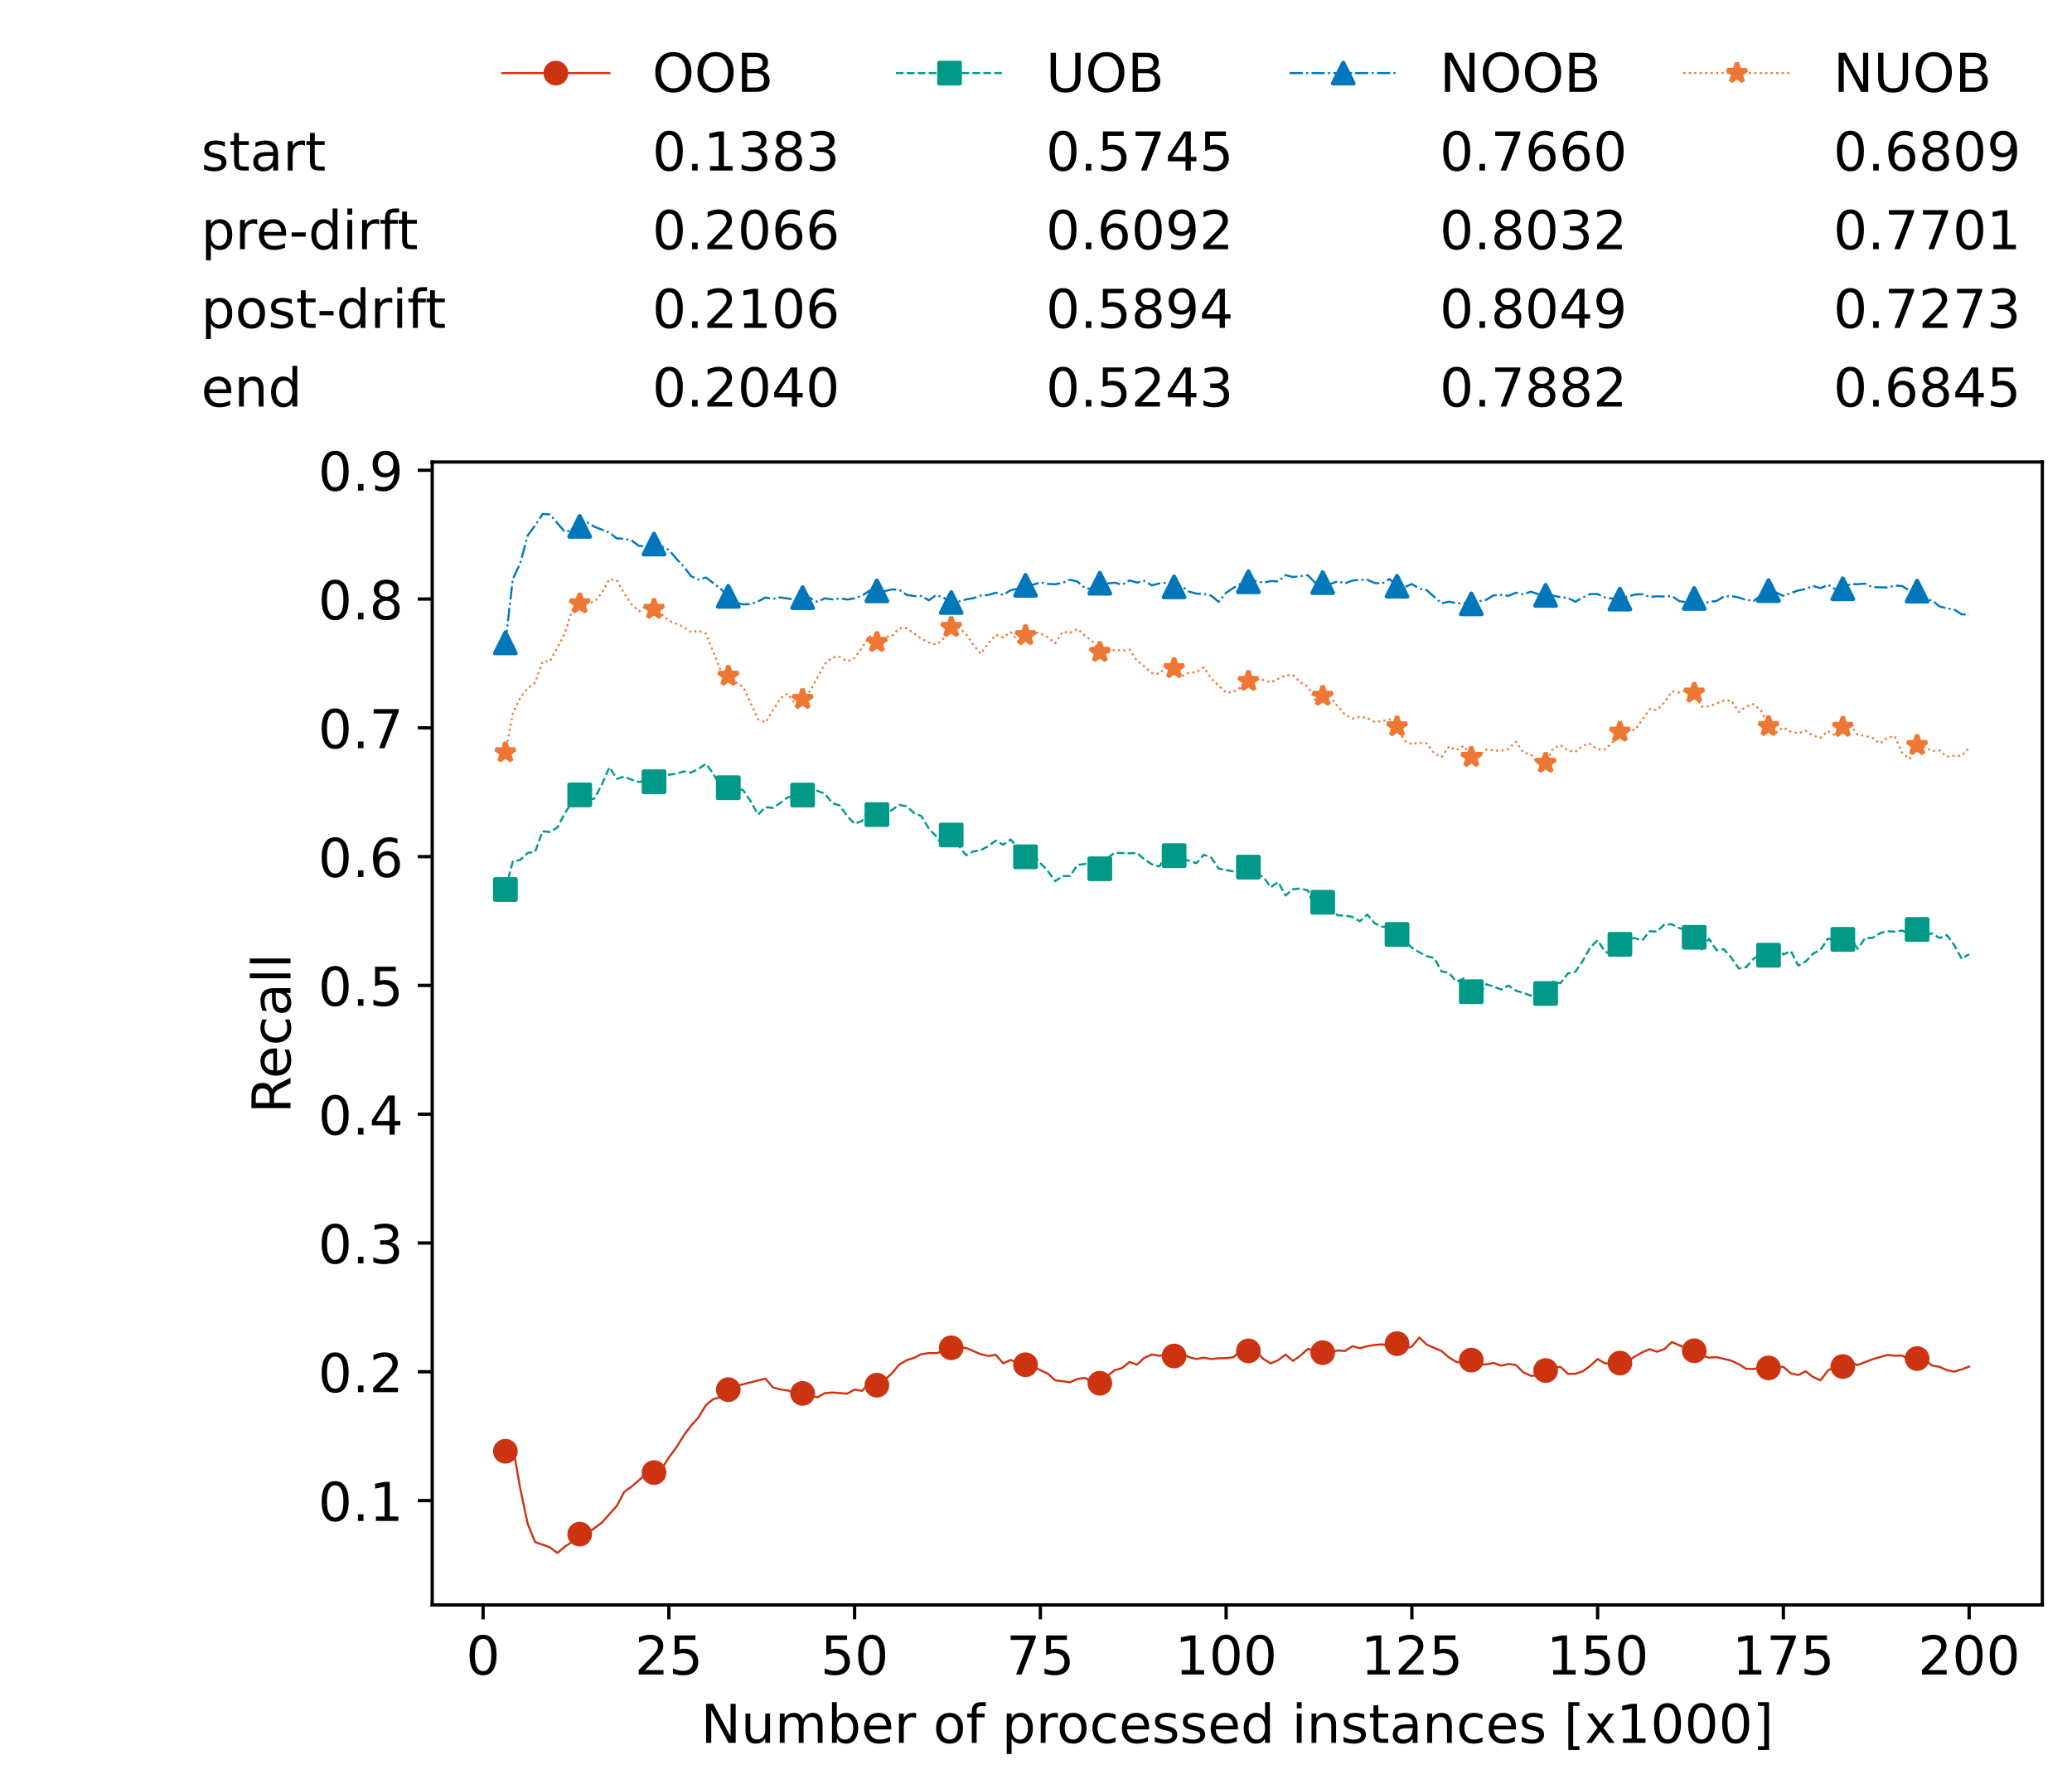 <?xml version="1.0" encoding="utf-8" standalone="no"?>
<!DOCTYPE svg PUBLIC "-//W3C//DTD SVG 1.1//EN"
  "http://www.w3.org/Graphics/SVG/1.1/DTD/svg11.dtd">
<!-- Created with matplotlib (https://matplotlib.org/) -->
<svg height="432.615pt" version="1.1" viewBox="0 0 502.65 432.615" width="502.65pt" xmlns="http://www.w3.org/2000/svg" xmlns:xlink="http://www.w3.org/1999/xlink">
 <defs>
  <style type="text/css">*{stroke-linecap:butt;stroke-linejoin:round;}</style>
 </defs>
 <g id="figure_1">
  <g id="patch_1">
   <path d="M 0 432.615 
L 502.65 432.615 
L 502.65 0 
L 0 0 
z
" style="fill:#ffffff;"/>
  </g>
  <g id="axes_1">
   <g id="patch_2">
    <path d="M 104.85 389.252 
L 495.45 389.252 
L 495.45 112.052 
L 104.85 112.052 
z
" style="fill:#ffffff;"/>
   </g>
   <g id="matplotlib.axis_1">
    <g id="xtick_1">
     <g id="line2d_1">
      <defs>
       <path d="M 0 0 
L 0 3.5 
" id="m98b39c94dc" style="stroke:#000000;stroke-width:0.8;"/>
      </defs>
      <g>
       <use style="stroke:#000000;stroke-width:0.8;" x="117.197" xlink:href="#m98b39c94dc" y="389.252"/>
      </g>
     </g>
     <g id="text_1">
      <!-- 0 -->
      <g transform="translate(113.061 406.13)scale(0.13 -0.13)">
       <defs>
        <path d="M 31.781 66.406 
Q 24.172 66.406 20.328 58.906 
Q 16.5 51.422 16.5 36.375 
Q 16.5 21.391 20.328 13.891 
Q 24.172 6.391 31.781 6.391 
Q 39.453 6.391 43.281 13.891 
Q 47.125 21.391 47.125 36.375 
Q 47.125 51.422 43.281 58.906 
Q 39.453 66.406 31.781 66.406 
z
M 31.781 74.219 
Q 44.047 74.219 50.516 64.516 
Q 56.984 54.828 56.984 36.375 
Q 56.984 17.969 50.516 8.266 
Q 44.047 -1.422 31.781 -1.422 
Q 19.531 -1.422 13.062 8.266 
Q 6.594 17.969 6.594 36.375 
Q 6.594 54.828 13.062 64.516 
Q 19.531 74.219 31.781 74.219 
z
" id="DejaVuSans-48"/>
       </defs>
       <use xlink:href="#DejaVuSans-48"/>
      </g>
     </g>
    </g>
    <g id="xtick_2">
     <g id="line2d_2">
      <g>
       <use style="stroke:#000000;stroke-width:0.8;" x="162.259" xlink:href="#m98b39c94dc" y="389.252"/>
      </g>
     </g>
     <g id="text_2">
      <!-- 25 -->
      <g transform="translate(153.988 406.13)scale(0.13 -0.13)">
       <defs>
        <path d="M 19.188 8.297 
L 53.609 8.297 
L 53.609 0 
L 7.328 0 
L 7.328 8.297 
Q 12.938 14.109 22.625 23.891 
Q 32.328 33.688 34.812 36.531 
Q 39.547 41.844 41.422 45.531 
Q 43.312 49.219 43.312 52.781 
Q 43.312 58.594 39.234 62.25 
Q 35.156 65.922 28.609 65.922 
Q 23.969 65.922 18.812 64.312 
Q 13.672 62.703 7.812 59.422 
L 7.812 69.391 
Q 13.766 71.781 18.938 73 
Q 24.125 74.219 28.422 74.219 
Q 39.75 74.219 46.484 68.547 
Q 53.219 62.891 53.219 53.422 
Q 53.219 48.922 51.531 44.891 
Q 49.859 40.875 45.406 35.406 
Q 44.188 33.984 37.641 27.219 
Q 31.109 20.453 19.188 8.297 
z
" id="DejaVuSans-50"/>
        <path d="M 10.797 72.906 
L 49.516 72.906 
L 49.516 64.594 
L 19.828 64.594 
L 19.828 46.734 
Q 21.969 47.469 24.109 47.828 
Q 26.266 48.188 28.422 48.188 
Q 40.625 48.188 47.75 41.5 
Q 54.891 34.812 54.891 23.391 
Q 54.891 11.625 47.562 5.094 
Q 40.234 -1.422 26.906 -1.422 
Q 22.312 -1.422 17.547 -0.641 
Q 12.797 0.141 7.719 1.703 
L 7.719 11.625 
Q 12.109 9.234 16.797 8.062 
Q 21.484 6.891 26.703 6.891 
Q 35.156 6.891 40.078 11.328 
Q 45.016 15.766 45.016 23.391 
Q 45.016 31 40.078 35.438 
Q 35.156 39.891 26.703 39.891 
Q 22.75 39.891 18.812 39.016 
Q 14.891 38.141 10.797 36.281 
z
" id="DejaVuSans-53"/>
       </defs>
       <use xlink:href="#DejaVuSans-50"/>
       <use x="63.623" xlink:href="#DejaVuSans-53"/>
      </g>
     </g>
    </g>
    <g id="xtick_3">
     <g id="line2d_3">
      <g>
       <use style="stroke:#000000;stroke-width:0.8;" x="207.322" xlink:href="#m98b39c94dc" y="389.252"/>
      </g>
     </g>
     <g id="text_3">
      <!-- 50 -->
      <g transform="translate(199.05 406.13)scale(0.13 -0.13)">
       <use xlink:href="#DejaVuSans-53"/>
       <use x="63.623" xlink:href="#DejaVuSans-48"/>
      </g>
     </g>
    </g>
    <g id="xtick_4">
     <g id="line2d_4">
      <g>
       <use style="stroke:#000000;stroke-width:0.8;" x="252.384" xlink:href="#m98b39c94dc" y="389.252"/>
      </g>
     </g>
     <g id="text_4">
      <!-- 75 -->
      <g transform="translate(244.113 406.13)scale(0.13 -0.13)">
       <defs>
        <path d="M 8.203 72.906 
L 55.078 72.906 
L 55.078 68.703 
L 28.609 0 
L 18.312 0 
L 43.219 64.594 
L 8.203 64.594 
z
" id="DejaVuSans-55"/>
       </defs>
       <use xlink:href="#DejaVuSans-55"/>
       <use x="63.623" xlink:href="#DejaVuSans-53"/>
      </g>
     </g>
    </g>
    <g id="xtick_5">
     <g id="line2d_5">
      <g>
       <use style="stroke:#000000;stroke-width:0.8;" x="297.446" xlink:href="#m98b39c94dc" y="389.252"/>
      </g>
     </g>
     <g id="text_5">
      <!-- 100 -->
      <g transform="translate(285.039 406.13)scale(0.13 -0.13)">
       <defs>
        <path d="M 12.406 8.297 
L 28.516 8.297 
L 28.516 63.922 
L 10.984 60.406 
L 10.984 69.391 
L 28.422 72.906 
L 38.281 72.906 
L 38.281 8.297 
L 54.391 8.297 
L 54.391 0 
L 12.406 0 
z
" id="DejaVuSans-49"/>
       </defs>
       <use xlink:href="#DejaVuSans-49"/>
       <use x="63.623" xlink:href="#DejaVuSans-48"/>
       <use x="127.246" xlink:href="#DejaVuSans-48"/>
      </g>
     </g>
    </g>
    <g id="xtick_6">
     <g id="line2d_6">
      <g>
       <use style="stroke:#000000;stroke-width:0.8;" x="342.509" xlink:href="#m98b39c94dc" y="389.252"/>
      </g>
     </g>
     <g id="text_6">
      <!-- 125 -->
      <g transform="translate(330.102 406.13)scale(0.13 -0.13)">
       <use xlink:href="#DejaVuSans-49"/>
       <use x="63.623" xlink:href="#DejaVuSans-50"/>
       <use x="127.246" xlink:href="#DejaVuSans-53"/>
      </g>
     </g>
    </g>
    <g id="xtick_7">
     <g id="line2d_7">
      <g>
       <use style="stroke:#000000;stroke-width:0.8;" x="387.571" xlink:href="#m98b39c94dc" y="389.252"/>
      </g>
     </g>
     <g id="text_7">
      <!-- 150 -->
      <g transform="translate(375.164 406.13)scale(0.13 -0.13)">
       <use xlink:href="#DejaVuSans-49"/>
       <use x="63.623" xlink:href="#DejaVuSans-53"/>
       <use x="127.246" xlink:href="#DejaVuSans-48"/>
      </g>
     </g>
    </g>
    <g id="xtick_8">
     <g id="line2d_8">
      <g>
       <use style="stroke:#000000;stroke-width:0.8;" x="432.633" xlink:href="#m98b39c94dc" y="389.252"/>
      </g>
     </g>
     <g id="text_8">
      <!-- 175 -->
      <g transform="translate(420.226 406.13)scale(0.13 -0.13)">
       <use xlink:href="#DejaVuSans-49"/>
       <use x="63.623" xlink:href="#DejaVuSans-55"/>
       <use x="127.246" xlink:href="#DejaVuSans-53"/>
      </g>
     </g>
    </g>
    <g id="xtick_9">
     <g id="line2d_9">
      <g>
       <use style="stroke:#000000;stroke-width:0.8;" x="477.695" xlink:href="#m98b39c94dc" y="389.252"/>
      </g>
     </g>
     <g id="text_9">
      <!-- 200 -->
      <g transform="translate(465.289 406.13)scale(0.13 -0.13)">
       <use xlink:href="#DejaVuSans-50"/>
       <use x="63.623" xlink:href="#DejaVuSans-48"/>
       <use x="127.246" xlink:href="#DejaVuSans-48"/>
      </g>
     </g>
    </g>
    <g id="text_10">
     <!-- Number of processed instances [x1000] -->
     <g transform="translate(170.025 422.711)scale(0.13 -0.13)">
      <defs>
       <path d="M 9.812 72.906 
L 23.094 72.906 
L 55.422 11.922 
L 55.422 72.906 
L 64.984 72.906 
L 64.984 0 
L 51.703 0 
L 19.391 60.984 
L 19.391 0 
L 9.812 0 
z
" id="DejaVuSans-78"/>
       <path d="M 8.5 21.578 
L 8.5 54.688 
L 17.484 54.688 
L 17.484 21.922 
Q 17.484 14.156 20.5 10.266 
Q 23.531 6.391 29.594 6.391 
Q 36.859 6.391 41.078 11.031 
Q 45.312 15.672 45.312 23.688 
L 45.312 54.688 
L 54.297 54.688 
L 54.297 0 
L 45.312 0 
L 45.312 8.406 
Q 42.047 3.422 37.719 1 
Q 33.406 -1.422 27.688 -1.422 
Q 18.266 -1.422 13.375 4.438 
Q 8.5 10.297 8.5 21.578 
z
M 31.109 56 
z
" id="DejaVuSans-117"/>
       <path d="M 52 44.188 
Q 55.375 50.25 60.062 53.125 
Q 64.75 56 71.094 56 
Q 79.641 56 84.281 50.016 
Q 88.922 44.047 88.922 33.016 
L 88.922 0 
L 79.891 0 
L 79.891 32.719 
Q 79.891 40.578 77.094 44.375 
Q 74.312 48.188 68.609 48.188 
Q 61.625 48.188 57.562 43.547 
Q 53.516 38.922 53.516 30.906 
L 53.516 0 
L 44.484 0 
L 44.484 32.719 
Q 44.484 40.625 41.703 44.406 
Q 38.922 48.188 33.109 48.188 
Q 26.219 48.188 22.156 43.531 
Q 18.109 38.875 18.109 30.906 
L 18.109 0 
L 9.078 0 
L 9.078 54.688 
L 18.109 54.688 
L 18.109 46.188 
Q 21.188 51.219 25.484 53.609 
Q 29.781 56 35.688 56 
Q 41.656 56 45.828 52.969 
Q 50 49.953 52 44.188 
z
" id="DejaVuSans-109"/>
       <path d="M 48.688 27.297 
Q 48.688 37.203 44.609 42.844 
Q 40.531 48.484 33.406 48.484 
Q 26.266 48.484 22.188 42.844 
Q 18.109 37.203 18.109 27.297 
Q 18.109 17.391 22.188 11.75 
Q 26.266 6.109 33.406 6.109 
Q 40.531 6.109 44.609 11.75 
Q 48.688 17.391 48.688 27.297 
z
M 18.109 46.391 
Q 20.953 51.266 25.266 53.625 
Q 29.594 56 35.594 56 
Q 45.562 56 51.781 48.094 
Q 58.016 40.188 58.016 27.297 
Q 58.016 14.406 51.781 6.484 
Q 45.562 -1.422 35.594 -1.422 
Q 29.594 -1.422 25.266 0.953 
Q 20.953 3.328 18.109 8.203 
L 18.109 0 
L 9.078 0 
L 9.078 75.984 
L 18.109 75.984 
z
" id="DejaVuSans-98"/>
       <path d="M 56.203 29.594 
L 56.203 25.203 
L 14.891 25.203 
Q 15.484 15.922 20.484 11.062 
Q 25.484 6.203 34.422 6.203 
Q 39.594 6.203 44.453 7.469 
Q 49.312 8.734 54.109 11.281 
L 54.109 2.781 
Q 49.266 0.734 44.188 -0.344 
Q 39.109 -1.422 33.891 -1.422 
Q 20.797 -1.422 13.156 6.188 
Q 5.516 13.812 5.516 26.812 
Q 5.516 40.234 12.766 48.109 
Q 20.016 56 32.328 56 
Q 43.359 56 49.781 48.891 
Q 56.203 41.797 56.203 29.594 
z
M 47.219 32.234 
Q 47.125 39.594 43.094 43.984 
Q 39.062 48.391 32.422 48.391 
Q 24.906 48.391 20.391 44.141 
Q 15.875 39.891 15.188 32.172 
z
" id="DejaVuSans-101"/>
       <path d="M 41.109 46.297 
Q 39.594 47.172 37.812 47.578 
Q 36.031 48 33.891 48 
Q 26.266 48 22.188 43.047 
Q 18.109 38.094 18.109 28.812 
L 18.109 0 
L 9.078 0 
L 9.078 54.688 
L 18.109 54.688 
L 18.109 46.188 
Q 20.953 51.172 25.484 53.578 
Q 30.031 56 36.531 56 
Q 37.453 56 38.578 55.875 
Q 39.703 55.766 41.062 55.516 
z
" id="DejaVuSans-114"/>
       <path id="DejaVuSans-32"/>
       <path d="M 30.609 48.391 
Q 23.391 48.391 19.188 42.75 
Q 14.984 37.109 14.984 27.297 
Q 14.984 17.484 19.156 11.844 
Q 23.344 6.203 30.609 6.203 
Q 37.797 6.203 41.984 11.859 
Q 46.188 17.531 46.188 27.297 
Q 46.188 37.016 41.984 42.703 
Q 37.797 48.391 30.609 48.391 
z
M 30.609 56 
Q 42.328 56 49.016 48.375 
Q 55.719 40.766 55.719 27.297 
Q 55.719 13.875 49.016 6.219 
Q 42.328 -1.422 30.609 -1.422 
Q 18.844 -1.422 12.172 6.219 
Q 5.516 13.875 5.516 27.297 
Q 5.516 40.766 12.172 48.375 
Q 18.844 56 30.609 56 
z
" id="DejaVuSans-111"/>
       <path d="M 37.109 75.984 
L 37.109 68.5 
L 28.516 68.5 
Q 23.688 68.5 21.797 66.547 
Q 19.922 64.594 19.922 59.516 
L 19.922 54.688 
L 34.719 54.688 
L 34.719 47.703 
L 19.922 47.703 
L 19.922 0 
L 10.891 0 
L 10.891 47.703 
L 2.297 47.703 
L 2.297 54.688 
L 10.891 54.688 
L 10.891 58.5 
Q 10.891 67.625 15.141 71.797 
Q 19.391 75.984 28.609 75.984 
z
" id="DejaVuSans-102"/>
       <path d="M 18.109 8.203 
L 18.109 -20.797 
L 9.078 -20.797 
L 9.078 54.688 
L 18.109 54.688 
L 18.109 46.391 
Q 20.953 51.266 25.266 53.625 
Q 29.594 56 35.594 56 
Q 45.562 56 51.781 48.094 
Q 58.016 40.188 58.016 27.297 
Q 58.016 14.406 51.781 6.484 
Q 45.562 -1.422 35.594 -1.422 
Q 29.594 -1.422 25.266 0.953 
Q 20.953 3.328 18.109 8.203 
z
M 48.688 27.297 
Q 48.688 37.203 44.609 42.844 
Q 40.531 48.484 33.406 48.484 
Q 26.266 48.484 22.188 42.844 
Q 18.109 37.203 18.109 27.297 
Q 18.109 17.391 22.188 11.75 
Q 26.266 6.109 33.406 6.109 
Q 40.531 6.109 44.609 11.75 
Q 48.688 17.391 48.688 27.297 
z
" id="DejaVuSans-112"/>
       <path d="M 48.781 52.594 
L 48.781 44.188 
Q 44.969 46.297 41.141 47.344 
Q 37.312 48.391 33.406 48.391 
Q 24.656 48.391 19.812 42.844 
Q 14.984 37.312 14.984 27.297 
Q 14.984 17.281 19.812 11.734 
Q 24.656 6.203 33.406 6.203 
Q 37.312 6.203 41.141 7.25 
Q 44.969 8.297 48.781 10.406 
L 48.781 2.094 
Q 45.016 0.344 40.984 -0.531 
Q 36.969 -1.422 32.422 -1.422 
Q 20.062 -1.422 12.781 6.344 
Q 5.516 14.109 5.516 27.297 
Q 5.516 40.672 12.859 48.328 
Q 20.219 56 33.016 56 
Q 37.156 56 41.109 55.141 
Q 45.062 54.297 48.781 52.594 
z
" id="DejaVuSans-99"/>
       <path d="M 44.281 53.078 
L 44.281 44.578 
Q 40.484 46.531 36.375 47.5 
Q 32.281 48.484 27.875 48.484 
Q 21.188 48.484 17.844 46.438 
Q 14.5 44.391 14.5 40.281 
Q 14.5 37.156 16.891 35.375 
Q 19.281 33.594 26.516 31.984 
L 29.594 31.297 
Q 39.156 29.25 43.188 25.516 
Q 47.219 21.781 47.219 15.094 
Q 47.219 7.469 41.188 3.016 
Q 35.156 -1.422 24.609 -1.422 
Q 20.219 -1.422 15.453 -0.562 
Q 10.688 0.297 5.422 2 
L 5.422 11.281 
Q 10.406 8.688 15.234 7.391 
Q 20.062 6.109 24.812 6.109 
Q 31.156 6.109 34.562 8.281 
Q 37.984 10.453 37.984 14.406 
Q 37.984 18.062 35.516 20.016 
Q 33.062 21.969 24.703 23.781 
L 21.578 24.516 
Q 13.234 26.266 9.516 29.906 
Q 5.812 33.547 5.812 39.891 
Q 5.812 47.609 11.281 51.797 
Q 16.75 56 26.812 56 
Q 31.781 56 36.172 55.266 
Q 40.578 54.547 44.281 53.078 
z
" id="DejaVuSans-115"/>
       <path d="M 45.406 46.391 
L 45.406 75.984 
L 54.391 75.984 
L 54.391 0 
L 45.406 0 
L 45.406 8.203 
Q 42.578 3.328 38.25 0.953 
Q 33.938 -1.422 27.875 -1.422 
Q 17.969 -1.422 11.734 6.484 
Q 5.516 14.406 5.516 27.297 
Q 5.516 40.188 11.734 48.094 
Q 17.969 56 27.875 56 
Q 33.938 56 38.25 53.625 
Q 42.578 51.266 45.406 46.391 
z
M 14.797 27.297 
Q 14.797 17.391 18.875 11.75 
Q 22.953 6.109 30.078 6.109 
Q 37.203 6.109 41.297 11.75 
Q 45.406 17.391 45.406 27.297 
Q 45.406 37.203 41.297 42.844 
Q 37.203 48.484 30.078 48.484 
Q 22.953 48.484 18.875 42.844 
Q 14.797 37.203 14.797 27.297 
z
" id="DejaVuSans-100"/>
       <path d="M 9.422 54.688 
L 18.406 54.688 
L 18.406 0 
L 9.422 0 
z
M 9.422 75.984 
L 18.406 75.984 
L 18.406 64.594 
L 9.422 64.594 
z
" id="DejaVuSans-105"/>
       <path d="M 54.891 33.016 
L 54.891 0 
L 45.906 0 
L 45.906 32.719 
Q 45.906 40.484 42.875 44.328 
Q 39.844 48.188 33.797 48.188 
Q 26.516 48.188 22.312 43.547 
Q 18.109 38.922 18.109 30.906 
L 18.109 0 
L 9.078 0 
L 9.078 54.688 
L 18.109 54.688 
L 18.109 46.188 
Q 21.344 51.125 25.703 53.562 
Q 30.078 56 35.797 56 
Q 45.219 56 50.047 50.172 
Q 54.891 44.344 54.891 33.016 
z
" id="DejaVuSans-110"/>
       <path d="M 18.312 70.219 
L 18.312 54.688 
L 36.812 54.688 
L 36.812 47.703 
L 18.312 47.703 
L 18.312 18.016 
Q 18.312 11.328 20.141 9.422 
Q 21.969 7.516 27.594 7.516 
L 36.812 7.516 
L 36.812 0 
L 27.594 0 
Q 17.188 0 13.234 3.875 
Q 9.281 7.766 9.281 18.016 
L 9.281 47.703 
L 2.688 47.703 
L 2.688 54.688 
L 9.281 54.688 
L 9.281 70.219 
z
" id="DejaVuSans-116"/>
       <path d="M 34.281 27.484 
Q 23.391 27.484 19.188 25 
Q 14.984 22.516 14.984 16.5 
Q 14.984 11.719 18.141 8.906 
Q 21.297 6.109 26.703 6.109 
Q 34.188 6.109 38.703 11.406 
Q 43.219 16.703 43.219 25.484 
L 43.219 27.484 
z
M 52.203 31.203 
L 52.203 0 
L 43.219 0 
L 43.219 8.297 
Q 40.141 3.328 35.547 0.953 
Q 30.953 -1.422 24.312 -1.422 
Q 15.922 -1.422 10.953 3.297 
Q 6 8.016 6 15.922 
Q 6 25.141 12.172 29.828 
Q 18.359 34.516 30.609 34.516 
L 43.219 34.516 
L 43.219 35.406 
Q 43.219 41.609 39.141 45 
Q 35.062 48.391 27.688 48.391 
Q 23 48.391 18.547 47.266 
Q 14.109 46.141 10.016 43.891 
L 10.016 52.203 
Q 14.938 54.109 19.578 55.047 
Q 24.219 56 28.609 56 
Q 40.484 56 46.344 49.844 
Q 52.203 43.703 52.203 31.203 
z
" id="DejaVuSans-97"/>
       <path d="M 8.594 75.984 
L 29.297 75.984 
L 29.297 69 
L 17.578 69 
L 17.578 -6.203 
L 29.297 -6.203 
L 29.297 -13.188 
L 8.594 -13.188 
z
" id="DejaVuSans-91"/>
       <path d="M 54.891 54.688 
L 35.109 28.078 
L 55.906 0 
L 45.312 0 
L 29.391 21.484 
L 13.484 0 
L 2.875 0 
L 24.125 28.609 
L 4.688 54.688 
L 15.281 54.688 
L 29.781 35.203 
L 44.281 54.688 
z
" id="DejaVuSans-120"/>
       <path d="M 30.422 75.984 
L 30.422 -13.188 
L 9.719 -13.188 
L 9.719 -6.203 
L 21.391 -6.203 
L 21.391 69 
L 9.719 69 
L 9.719 75.984 
z
" id="DejaVuSans-93"/>
      </defs>
      <use xlink:href="#DejaVuSans-78"/>
      <use x="74.805" xlink:href="#DejaVuSans-117"/>
      <use x="138.184" xlink:href="#DejaVuSans-109"/>
      <use x="235.596" xlink:href="#DejaVuSans-98"/>
      <use x="299.072" xlink:href="#DejaVuSans-101"/>
      <use x="360.596" xlink:href="#DejaVuSans-114"/>
      <use x="401.709" xlink:href="#DejaVuSans-32"/>
      <use x="433.496" xlink:href="#DejaVuSans-111"/>
      <use x="494.678" xlink:href="#DejaVuSans-102"/>
      <use x="529.883" xlink:href="#DejaVuSans-32"/>
      <use x="561.67" xlink:href="#DejaVuSans-112"/>
      <use x="625.146" xlink:href="#DejaVuSans-114"/>
      <use x="664.01" xlink:href="#DejaVuSans-111"/>
      <use x="725.191" xlink:href="#DejaVuSans-99"/>
      <use x="780.172" xlink:href="#DejaVuSans-101"/>
      <use x="841.695" xlink:href="#DejaVuSans-115"/>
      <use x="893.795" xlink:href="#DejaVuSans-115"/>
      <use x="945.895" xlink:href="#DejaVuSans-101"/>
      <use x="1007.418" xlink:href="#DejaVuSans-100"/>
      <use x="1070.895" xlink:href="#DejaVuSans-32"/>
      <use x="1102.682" xlink:href="#DejaVuSans-105"/>
      <use x="1130.465" xlink:href="#DejaVuSans-110"/>
      <use x="1193.844" xlink:href="#DejaVuSans-115"/>
      <use x="1245.943" xlink:href="#DejaVuSans-116"/>
      <use x="1285.152" xlink:href="#DejaVuSans-97"/>
      <use x="1346.432" xlink:href="#DejaVuSans-110"/>
      <use x="1409.811" xlink:href="#DejaVuSans-99"/>
      <use x="1464.791" xlink:href="#DejaVuSans-101"/>
      <use x="1526.314" xlink:href="#DejaVuSans-115"/>
      <use x="1578.414" xlink:href="#DejaVuSans-32"/>
      <use x="1610.201" xlink:href="#DejaVuSans-91"/>
      <use x="1649.215" xlink:href="#DejaVuSans-120"/>
      <use x="1708.395" xlink:href="#DejaVuSans-49"/>
      <use x="1772.018" xlink:href="#DejaVuSans-48"/>
      <use x="1835.641" xlink:href="#DejaVuSans-48"/>
      <use x="1899.264" xlink:href="#DejaVuSans-48"/>
      <use x="1962.887" xlink:href="#DejaVuSans-93"/>
     </g>
    </g>
   </g>
   <g id="matplotlib.axis_2">
    <g id="ytick_1">
     <g id="line2d_10">
      <defs>
       <path d="M 0 0 
L -3.5 0 
" id="mcbaad3e393" style="stroke:#000000;stroke-width:0.8;"/>
      </defs>
      <g>
       <use style="stroke:#000000;stroke-width:0.8;" x="104.85" xlink:href="#mcbaad3e393" y="363.942"/>
      </g>
     </g>
     <g id="text_11">
      <!-- 0.1 -->
      <g transform="translate(77.176 368.881)scale(0.13 -0.13)">
       <defs>
        <path d="M 10.688 12.406 
L 21 12.406 
L 21 0 
L 10.688 0 
z
" id="DejaVuSans-46"/>
       </defs>
       <use xlink:href="#DejaVuSans-48"/>
       <use x="63.623" xlink:href="#DejaVuSans-46"/>
       <use x="95.41" xlink:href="#DejaVuSans-49"/>
      </g>
     </g>
    </g>
    <g id="ytick_2">
     <g id="line2d_11">
      <g>
       <use style="stroke:#000000;stroke-width:0.8;" x="104.85" xlink:href="#mcbaad3e393" y="332.705"/>
      </g>
     </g>
     <g id="text_12">
      <!-- 0.2 -->
      <g transform="translate(77.176 337.644)scale(0.13 -0.13)">
       <use xlink:href="#DejaVuSans-48"/>
       <use x="63.623" xlink:href="#DejaVuSans-46"/>
       <use x="95.41" xlink:href="#DejaVuSans-50"/>
      </g>
     </g>
    </g>
    <g id="ytick_3">
     <g id="line2d_12">
      <g>
       <use style="stroke:#000000;stroke-width:0.8;" x="104.85" xlink:href="#mcbaad3e393" y="301.469"/>
      </g>
     </g>
     <g id="text_13">
      <!-- 0.3 -->
      <g transform="translate(77.176 306.408)scale(0.13 -0.13)">
       <defs>
        <path d="M 40.578 39.312 
Q 47.656 37.797 51.625 33 
Q 55.609 28.219 55.609 21.188 
Q 55.609 10.406 48.188 4.484 
Q 40.766 -1.422 27.094 -1.422 
Q 22.516 -1.422 17.656 -0.516 
Q 12.797 0.391 7.625 2.203 
L 7.625 11.719 
Q 11.719 9.328 16.594 8.109 
Q 21.484 6.891 26.812 6.891 
Q 36.078 6.891 40.938 10.547 
Q 45.797 14.203 45.797 21.188 
Q 45.797 27.641 41.281 31.266 
Q 36.766 34.906 28.719 34.906 
L 20.219 34.906 
L 20.219 43.016 
L 29.109 43.016 
Q 36.375 43.016 40.234 45.922 
Q 44.094 48.828 44.094 54.297 
Q 44.094 59.906 40.109 62.906 
Q 36.141 65.922 28.719 65.922 
Q 24.656 65.922 20.016 65.031 
Q 15.375 64.156 9.812 62.312 
L 9.812 71.094 
Q 15.438 72.656 20.344 73.438 
Q 25.25 74.219 29.594 74.219 
Q 40.828 74.219 47.359 69.109 
Q 53.906 64.016 53.906 55.328 
Q 53.906 49.266 50.438 45.094 
Q 46.969 40.922 40.578 39.312 
z
" id="DejaVuSans-51"/>
       </defs>
       <use xlink:href="#DejaVuSans-48"/>
       <use x="63.623" xlink:href="#DejaVuSans-46"/>
       <use x="95.41" xlink:href="#DejaVuSans-51"/>
      </g>
     </g>
    </g>
    <g id="ytick_4">
     <g id="line2d_13">
      <g>
       <use style="stroke:#000000;stroke-width:0.8;" x="104.85" xlink:href="#mcbaad3e393" y="270.232"/>
      </g>
     </g>
     <g id="text_14">
      <!-- 0.4 -->
      <g transform="translate(77.176 275.171)scale(0.13 -0.13)">
       <defs>
        <path d="M 37.797 64.312 
L 12.891 25.391 
L 37.797 25.391 
z
M 35.203 72.906 
L 47.609 72.906 
L 47.609 25.391 
L 58.016 25.391 
L 58.016 17.188 
L 47.609 17.188 
L 47.609 0 
L 37.797 0 
L 37.797 17.188 
L 4.891 17.188 
L 4.891 26.703 
z
" id="DejaVuSans-52"/>
       </defs>
       <use xlink:href="#DejaVuSans-48"/>
       <use x="63.623" xlink:href="#DejaVuSans-46"/>
       <use x="95.41" xlink:href="#DejaVuSans-52"/>
      </g>
     </g>
    </g>
    <g id="ytick_5">
     <g id="line2d_14">
      <g>
       <use style="stroke:#000000;stroke-width:0.8;" x="104.85" xlink:href="#mcbaad3e393" y="238.995"/>
      </g>
     </g>
     <g id="text_15">
      <!-- 0.5 -->
      <g transform="translate(77.176 243.934)scale(0.13 -0.13)">
       <use xlink:href="#DejaVuSans-48"/>
       <use x="63.623" xlink:href="#DejaVuSans-46"/>
       <use x="95.41" xlink:href="#DejaVuSans-53"/>
      </g>
     </g>
    </g>
    <g id="ytick_6">
     <g id="line2d_15">
      <g>
       <use style="stroke:#000000;stroke-width:0.8;" x="104.85" xlink:href="#mcbaad3e393" y="207.759"/>
      </g>
     </g>
     <g id="text_16">
      <!-- 0.6 -->
      <g transform="translate(77.176 212.698)scale(0.13 -0.13)">
       <defs>
        <path d="M 33.016 40.375 
Q 26.375 40.375 22.484 35.828 
Q 18.609 31.297 18.609 23.391 
Q 18.609 15.531 22.484 10.953 
Q 26.375 6.391 33.016 6.391 
Q 39.656 6.391 43.531 10.953 
Q 47.406 15.531 47.406 23.391 
Q 47.406 31.297 43.531 35.828 
Q 39.656 40.375 33.016 40.375 
z
M 52.594 71.297 
L 52.594 62.312 
Q 48.875 64.062 45.094 64.984 
Q 41.312 65.922 37.594 65.922 
Q 27.828 65.922 22.672 59.328 
Q 17.531 52.734 16.797 39.406 
Q 19.672 43.656 24.016 45.922 
Q 28.375 48.188 33.594 48.188 
Q 44.578 48.188 50.953 41.516 
Q 57.328 34.859 57.328 23.391 
Q 57.328 12.156 50.688 5.359 
Q 44.047 -1.422 33.016 -1.422 
Q 20.359 -1.422 13.672 8.266 
Q 6.984 17.969 6.984 36.375 
Q 6.984 53.656 15.188 63.938 
Q 23.391 74.219 37.203 74.219 
Q 40.922 74.219 44.703 73.484 
Q 48.484 72.75 52.594 71.297 
z
" id="DejaVuSans-54"/>
       </defs>
       <use xlink:href="#DejaVuSans-48"/>
       <use x="63.623" xlink:href="#DejaVuSans-46"/>
       <use x="95.41" xlink:href="#DejaVuSans-54"/>
      </g>
     </g>
    </g>
    <g id="ytick_7">
     <g id="line2d_16">
      <g>
       <use style="stroke:#000000;stroke-width:0.8;" x="104.85" xlink:href="#mcbaad3e393" y="176.522"/>
      </g>
     </g>
     <g id="text_17">
      <!-- 0.7 -->
      <g transform="translate(77.176 181.461)scale(0.13 -0.13)">
       <use xlink:href="#DejaVuSans-48"/>
       <use x="63.623" xlink:href="#DejaVuSans-46"/>
       <use x="95.41" xlink:href="#DejaVuSans-55"/>
      </g>
     </g>
    </g>
    <g id="ytick_8">
     <g id="line2d_17">
      <g>
       <use style="stroke:#000000;stroke-width:0.8;" x="104.85" xlink:href="#mcbaad3e393" y="145.286"/>
      </g>
     </g>
     <g id="text_18">
      <!-- 0.8 -->
      <g transform="translate(77.176 150.225)scale(0.13 -0.13)">
       <defs>
        <path d="M 31.781 34.625 
Q 24.75 34.625 20.719 30.859 
Q 16.703 27.094 16.703 20.516 
Q 16.703 13.922 20.719 10.156 
Q 24.75 6.391 31.781 6.391 
Q 38.812 6.391 42.859 10.172 
Q 46.922 13.969 46.922 20.516 
Q 46.922 27.094 42.891 30.859 
Q 38.875 34.625 31.781 34.625 
z
M 21.922 38.812 
Q 15.578 40.375 12.031 44.719 
Q 8.5 49.078 8.5 55.328 
Q 8.5 64.062 14.719 69.141 
Q 20.953 74.219 31.781 74.219 
Q 42.672 74.219 48.875 69.141 
Q 55.078 64.062 55.078 55.328 
Q 55.078 49.078 51.531 44.719 
Q 48 40.375 41.703 38.812 
Q 48.828 37.156 52.797 32.312 
Q 56.781 27.484 56.781 20.516 
Q 56.781 9.906 50.312 4.234 
Q 43.844 -1.422 31.781 -1.422 
Q 19.734 -1.422 13.25 4.234 
Q 6.781 9.906 6.781 20.516 
Q 6.781 27.484 10.781 32.312 
Q 14.797 37.156 21.922 38.812 
z
M 18.312 54.391 
Q 18.312 48.734 21.844 45.562 
Q 25.391 42.391 31.781 42.391 
Q 38.141 42.391 41.719 45.562 
Q 45.312 48.734 45.312 54.391 
Q 45.312 60.062 41.719 63.234 
Q 38.141 66.406 31.781 66.406 
Q 25.391 66.406 21.844 63.234 
Q 18.312 60.062 18.312 54.391 
z
" id="DejaVuSans-56"/>
       </defs>
       <use xlink:href="#DejaVuSans-48"/>
       <use x="63.623" xlink:href="#DejaVuSans-46"/>
       <use x="95.41" xlink:href="#DejaVuSans-56"/>
      </g>
     </g>
    </g>
    <g id="ytick_9">
     <g id="line2d_18">
      <g>
       <use style="stroke:#000000;stroke-width:0.8;" x="104.85" xlink:href="#mcbaad3e393" y="114.049"/>
      </g>
     </g>
     <g id="text_19">
      <!-- 0.9 -->
      <g transform="translate(77.176 118.988)scale(0.13 -0.13)">
       <defs>
        <path d="M 10.984 1.516 
L 10.984 10.5 
Q 14.703 8.734 18.5 7.812 
Q 22.312 6.891 25.984 6.891 
Q 35.75 6.891 40.891 13.453 
Q 46.047 20.016 46.781 33.406 
Q 43.953 29.203 39.594 26.953 
Q 35.25 24.703 29.984 24.703 
Q 19.047 24.703 12.672 31.312 
Q 6.297 37.938 6.297 49.422 
Q 6.297 60.641 12.938 67.422 
Q 19.578 74.219 30.609 74.219 
Q 43.266 74.219 49.922 64.516 
Q 56.594 54.828 56.594 36.375 
Q 56.594 19.141 48.406 8.859 
Q 40.234 -1.422 26.422 -1.422 
Q 22.703 -1.422 18.891 -0.688 
Q 15.094 0.047 10.984 1.516 
z
M 30.609 32.422 
Q 37.25 32.422 41.125 36.953 
Q 45.016 41.5 45.016 49.422 
Q 45.016 57.281 41.125 61.844 
Q 37.25 66.406 30.609 66.406 
Q 23.969 66.406 20.094 61.844 
Q 16.219 57.281 16.219 49.422 
Q 16.219 41.5 20.094 36.953 
Q 23.969 32.422 30.609 32.422 
z
" id="DejaVuSans-57"/>
       </defs>
       <use xlink:href="#DejaVuSans-48"/>
       <use x="63.623" xlink:href="#DejaVuSans-46"/>
       <use x="95.41" xlink:href="#DejaVuSans-57"/>
      </g>
     </g>
    </g>
    <g id="text_20">
     <!-- Recall -->
     <g transform="translate(70.472 270.044)rotate(-90)scale(0.13 -0.13)">
      <defs>
       <path d="M 44.391 34.188 
Q 47.562 33.109 50.562 29.594 
Q 53.562 26.078 56.594 19.922 
L 66.609 0 
L 56 0 
L 46.688 18.703 
Q 43.062 26.031 39.672 28.422 
Q 36.281 30.812 30.422 30.812 
L 19.672 30.812 
L 19.672 0 
L 9.812 0 
L 9.812 72.906 
L 32.078 72.906 
Q 44.578 72.906 50.734 67.672 
Q 56.891 62.453 56.891 51.906 
Q 56.891 45.016 53.688 40.469 
Q 50.484 35.938 44.391 34.188 
z
M 19.672 64.797 
L 19.672 38.922 
L 32.078 38.922 
Q 39.203 38.922 42.844 42.219 
Q 46.484 45.516 46.484 51.906 
Q 46.484 58.297 42.844 61.547 
Q 39.203 64.797 32.078 64.797 
z
" id="DejaVuSans-82"/>
       <path d="M 9.422 75.984 
L 18.406 75.984 
L 18.406 0 
L 9.422 0 
z
" id="DejaVuSans-108"/>
      </defs>
      <use xlink:href="#DejaVuSans-82"/>
      <use x="64.982" xlink:href="#DejaVuSans-101"/>
      <use x="126.506" xlink:href="#DejaVuSans-99"/>
      <use x="181.486" xlink:href="#DejaVuSans-97"/>
      <use x="242.766" xlink:href="#DejaVuSans-108"/>
      <use x="270.549" xlink:href="#DejaVuSans-108"/>
     </g>
    </g>
   </g>
   <g id="line2d_19"/>
   <g id="line2d_20"/>
   <g id="line2d_21"/>
   <g id="line2d_22"/>
   <g id="line2d_23"/>
   <g id="line2d_24">
    <path clip-path="url(#p32dc6d061f)" d="M 122.605 351.979 
L 124.407 350.766 
L 126.21 361.043 
L 128.012 369.577 
L 129.815 373.995 
L 133.419 375.28 
L 135.222 376.652 
L 137.024 375.089 
L 138.827 373.974 
L 140.629 372.079 
L 142.432 371.931 
L 146.037 369.255 
L 149.642 365.221 
L 151.444 361.81 
L 153.247 360.544 
L 156.852 357.356 
L 158.654 357.149 
L 160.457 356.375 
L 162.259 353.497 
L 164.062 351.071 
L 165.864 348.181 
L 167.667 345.745 
L 169.469 343.751 
L 171.272 340.745 
L 173.074 339.323 
L 174.877 338.841 
L 176.679 337.039 
L 178.482 336.191 
L 185.692 334.36 
L 187.494 336.48 
L 189.297 336.991 
L 191.099 337.232 
L 192.902 337.931 
L 194.704 337.946 
L 198.309 338.905 
L 200.112 337.883 
L 201.914 337.723 
L 205.519 338.007 
L 207.322 337.018 
L 209.124 337.332 
L 210.927 335.376 
L 212.729 335.954 
L 214.532 334.742 
L 216.334 333.134 
L 218.137 330.959 
L 219.939 329.902 
L 221.742 329.329 
L 223.544 328.425 
L 225.347 328.172 
L 227.149 328.2 
L 228.952 327.657 
L 230.754 326.885 
L 232.557 326.806 
L 234.359 326.919 
L 237.964 328.465 
L 239.767 328.849 
L 241.569 328.599 
L 243.372 330.649 
L 245.174 329.844 
L 246.976 330.486 
L 250.581 331.465 
L 254.186 333.155 
L 255.989 334.774 
L 259.594 335.247 
L 261.396 334.45 
L 263.199 334.177 
L 265.001 335.226 
L 266.804 335.481 
L 268.606 333.751 
L 270.409 332.322 
L 272.211 331.796 
L 274.014 330.316 
L 275.816 330.975 
L 277.619 329.312 
L 279.421 328.519 
L 281.224 328.808 
L 283.026 328.694 
L 284.829 328.878 
L 286.631 328.229 
L 288.434 329.149 
L 290.236 329.613 
L 292.039 329.273 
L 293.841 329.613 
L 295.644 329.42 
L 297.446 329.394 
L 299.249 329.162 
L 301.051 327.489 
L 304.656 327.735 
L 306.459 329.575 
L 308.261 330.67 
L 310.064 329.881 
L 311.866 328.533 
L 313.669 330.061 
L 315.471 328.803 
L 317.274 327.167 
L 320.879 328.063 
L 322.681 328.065 
L 324.484 327.528 
L 326.286 327.668 
L 328.089 326.502 
L 329.891 326.992 
L 331.694 326.491 
L 333.496 326.197 
L 335.299 326.046 
L 337.101 326.48 
L 338.904 325.876 
L 340.706 327.197 
L 342.509 326.572 
L 344.311 324.399 
L 346.114 326.115 
L 349.719 327.686 
L 351.521 329.235 
L 353.324 330.323 
L 355.126 330.535 
L 356.928 329.873 
L 358.731 331 
L 360.533 330.902 
L 362.336 330.562 
L 364.138 331.207 
L 365.941 330.824 
L 367.743 331.076 
L 369.546 332.826 
L 371.348 333.674 
L 373.151 333.595 
L 374.953 332.397 
L 376.756 331.748 
L 378.558 331.511 
L 380.361 333.188 
L 382.163 333.203 
L 383.966 332.576 
L 385.768 331.293 
L 387.571 329.61 
L 389.373 330.672 
L 391.176 330.565 
L 392.978 330.593 
L 394.781 330.238 
L 396.583 328.992 
L 398.386 327.995 
L 400.188 327.224 
L 401.991 327.84 
L 403.793 327.182 
L 405.596 325.493 
L 409.201 327.071 
L 411.003 327.608 
L 412.806 328.755 
L 414.608 329.276 
L 416.411 329.145 
L 420.016 330.011 
L 421.818 330.87 
L 423.621 331.991 
L 425.423 332.022 
L 427.226 331.689 
L 429.028 331.763 
L 430.831 331.431 
L 432.633 331.526 
L 434.436 333.068 
L 436.238 333.503 
L 438.041 332.577 
L 439.843 333.986 
L 441.646 334.767 
L 443.448 332.403 
L 445.251 331.349 
L 447.053 331.432 
L 448.856 330.367 
L 450.658 331.071 
L 454.263 329.658 
L 457.868 328.626 
L 459.671 328.8 
L 461.473 328.78 
L 463.276 329.734 
L 465.078 329.503 
L 466.881 329.682 
L 468.683 331.2 
L 470.485 331.492 
L 472.288 332.294 
L 474.09 332.682 
L 475.893 332.132 
L 477.695 331.449 
L 477.695 331.449 
" style="fill:none;stroke:#cc3311;stroke-linecap:square;stroke-width:0.5;"/>
    <defs>
     <path d="M 0 2.5 
C 0.663 2.5 1.299 2.237 1.768 1.768 
C 2.237 1.299 2.5 0.663 2.5 0 
C 2.5 -0.663 2.237 -1.299 1.768 -1.768 
C 1.299 -2.237 0.663 -2.5 0 -2.5 
C -0.663 -2.5 -1.299 -2.237 -1.768 -1.768 
C -2.237 -1.299 -2.5 -0.663 -2.5 0 
C -2.5 0.663 -2.237 1.299 -1.768 1.768 
C -1.299 2.237 -0.663 2.5 0 2.5 
z
" id="m5460ed8ba0" style="stroke:#cc3311;"/>
    </defs>
    <g clip-path="url(#p32dc6d061f)">
     <use style="fill:#cc3311;stroke:#cc3311;" x="122.605" xlink:href="#m5460ed8ba0" y="351.979"/>
     <use style="fill:#cc3311;stroke:#cc3311;" x="140.629" xlink:href="#m5460ed8ba0" y="372.079"/>
     <use style="fill:#cc3311;stroke:#cc3311;" x="158.654" xlink:href="#m5460ed8ba0" y="357.149"/>
     <use style="fill:#cc3311;stroke:#cc3311;" x="176.679" xlink:href="#m5460ed8ba0" y="337.039"/>
     <use style="fill:#cc3311;stroke:#cc3311;" x="194.704" xlink:href="#m5460ed8ba0" y="337.946"/>
     <use style="fill:#cc3311;stroke:#cc3311;" x="212.729" xlink:href="#m5460ed8ba0" y="335.954"/>
     <use style="fill:#cc3311;stroke:#cc3311;" x="230.754" xlink:href="#m5460ed8ba0" y="326.885"/>
     <use style="fill:#cc3311;stroke:#cc3311;" x="248.779" xlink:href="#m5460ed8ba0" y="331.001"/>
     <use style="fill:#cc3311;stroke:#cc3311;" x="266.804" xlink:href="#m5460ed8ba0" y="335.481"/>
     <use style="fill:#cc3311;stroke:#cc3311;" x="284.829" xlink:href="#m5460ed8ba0" y="328.878"/>
     <use style="fill:#cc3311;stroke:#cc3311;" x="302.854" xlink:href="#m5460ed8ba0" y="327.635"/>
     <use style="fill:#cc3311;stroke:#cc3311;" x="320.879" xlink:href="#m5460ed8ba0" y="328.063"/>
     <use style="fill:#cc3311;stroke:#cc3311;" x="338.904" xlink:href="#m5460ed8ba0" y="325.876"/>
     <use style="fill:#cc3311;stroke:#cc3311;" x="356.928" xlink:href="#m5460ed8ba0" y="329.873"/>
     <use style="fill:#cc3311;stroke:#cc3311;" x="374.953" xlink:href="#m5460ed8ba0" y="332.397"/>
     <use style="fill:#cc3311;stroke:#cc3311;" x="392.978" xlink:href="#m5460ed8ba0" y="330.593"/>
     <use style="fill:#cc3311;stroke:#cc3311;" x="411.003" xlink:href="#m5460ed8ba0" y="327.608"/>
     <use style="fill:#cc3311;stroke:#cc3311;" x="429.028" xlink:href="#m5460ed8ba0" y="331.763"/>
     <use style="fill:#cc3311;stroke:#cc3311;" x="447.053" xlink:href="#m5460ed8ba0" y="331.432"/>
     <use style="fill:#cc3311;stroke:#cc3311;" x="465.078" xlink:href="#m5460ed8ba0" y="329.503"/>
    </g>
   </g>
   <g id="line2d_25"/>
   <g id="line2d_26"/>
   <g id="line2d_27"/>
   <g id="line2d_28"/>
   <g id="line2d_29">
    <path clip-path="url(#p32dc6d061f)" d="M 122.605 215.734 
L 124.407 208.939 
L 126.21 208.545 
L 128.012 206.861 
L 129.815 206.62 
L 131.617 201.603 
L 133.419 201.796 
L 135.222 200.682 
L 137.024 197.243 
L 138.827 194.477 
L 140.629 192.79 
L 142.432 193.991 
L 144.234 193.671 
L 146.037 190.215 
L 147.839 186.066 
L 149.642 188.881 
L 151.444 188.35 
L 153.247 189.116 
L 155.049 189.646 
L 156.852 189.302 
L 158.654 189.598 
L 162.259 187.889 
L 164.062 187.701 
L 165.864 187.106 
L 167.667 187.376 
L 169.469 186.466 
L 171.272 185.237 
L 173.074 187.712 
L 174.877 190.818 
L 176.679 191.044 
L 178.482 191.099 
L 180.284 191.639 
L 182.087 194.295 
L 183.889 197.578 
L 185.692 195.763 
L 187.494 195.954 
L 189.297 194.734 
L 191.099 193.378 
L 196.507 192.5 
L 198.309 191.79 
L 200.112 192.519 
L 201.914 194.781 
L 203.717 195.372 
L 205.519 197.922 
L 207.322 199.809 
L 209.124 199.106 
L 210.927 196.233 
L 212.729 197.57 
L 214.532 197.753 
L 218.137 195.209 
L 219.939 195.558 
L 221.742 197.193 
L 223.544 197.934 
L 225.347 200.996 
L 227.149 202.87 
L 228.952 205.541 
L 230.754 202.515 
L 232.557 205.078 
L 234.359 207.419 
L 236.162 206.496 
L 237.964 206.183 
L 239.767 205.214 
L 241.569 203.875 
L 243.372 204.89 
L 245.174 203.602 
L 248.779 207.804 
L 250.581 207.342 
L 254.186 211.277 
L 255.989 213.706 
L 257.791 212.444 
L 259.594 212.475 
L 261.396 209.766 
L 263.199 209.548 
L 265.001 207.86 
L 266.804 210.703 
L 268.606 208.139 
L 270.409 206.823 
L 274.014 206.953 
L 275.816 206.858 
L 277.619 208.454 
L 279.421 209.618 
L 281.224 210.156 
L 283.026 207.491 
L 284.829 207.533 
L 288.434 208.744 
L 290.236 209.363 
L 292.039 207.29 
L 293.841 207.99 
L 295.644 210.667 
L 299.249 211.362 
L 301.051 210.679 
L 302.854 210.306 
L 304.656 211.959 
L 306.459 212.636 
L 308.261 215.195 
L 310.064 213.928 
L 311.866 217.184 
L 313.669 215.663 
L 315.471 215.491 
L 317.274 215.959 
L 319.076 220.707 
L 320.879 218.835 
L 322.681 219.922 
L 324.484 222.01 
L 326.286 222.055 
L 328.089 222.392 
L 329.891 223.45 
L 331.694 221.803 
L 333.496 223.95 
L 335.299 224.747 
L 337.101 224.984 
L 342.509 229.855 
L 344.311 230.958 
L 346.114 231.892 
L 347.916 232.357 
L 349.719 235.585 
L 351.521 235.95 
L 353.324 238.125 
L 355.126 237.28 
L 356.928 240.515 
L 358.731 241.499 
L 360.533 238.716 
L 362.336 239.268 
L 364.138 239.994 
L 365.941 239.026 
L 367.743 240.249 
L 371.348 241.451 
L 373.151 242.634 
L 374.953 240.956 
L 376.756 238.051 
L 378.558 238.471 
L 380.361 236.086 
L 382.163 235.702 
L 383.966 233.058 
L 385.768 229.782 
L 387.571 228.034 
L 389.373 230.844 
L 391.176 231.291 
L 392.978 229.031 
L 394.781 227.783 
L 396.583 227.513 
L 398.386 228.121 
L 400.188 225.859 
L 401.991 225.929 
L 403.793 224.185 
L 405.596 224.193 
L 407.398 225.112 
L 409.201 225.646 
L 411.003 227.325 
L 412.806 230.294 
L 414.608 227.67 
L 416.411 230.454 
L 418.213 230.216 
L 420.016 232.3 
L 421.818 234.889 
L 423.621 234.563 
L 425.423 232.505 
L 427.226 231.448 
L 429.028 231.675 
L 430.831 228.776 
L 432.633 231.517 
L 434.436 230.643 
L 436.238 234.201 
L 438.041 233.189 
L 439.843 231.285 
L 441.646 230.364 
L 443.448 227.643 
L 445.251 227.998 
L 447.053 227.828 
L 448.856 227.28 
L 450.658 230.144 
L 452.461 227.503 
L 454.263 227.477 
L 456.066 226.314 
L 457.868 225.856 
L 459.671 225.958 
L 461.473 225.684 
L 463.276 226.651 
L 465.078 225.432 
L 466.881 227.076 
L 468.683 226.346 
L 470.485 227.514 
L 472.288 226.801 
L 474.09 229.24 
L 475.893 232.542 
L 477.695 231.418 
L 477.695 231.418 
" style="fill:none;stroke:#009988;stroke-dasharray:1.85,0.8;stroke-dashoffset:0;stroke-width:0.5;"/>
    <defs>
     <path d="M -2.5 2.5 
L 2.5 2.5 
L 2.5 -2.5 
L -2.5 -2.5 
z
" id="m60ef4ce8aa" style="stroke:#009988;stroke-linejoin:miter;"/>
    </defs>
    <g clip-path="url(#p32dc6d061f)">
     <use style="fill:#009988;stroke:#009988;stroke-linejoin:miter;" x="122.605" xlink:href="#m60ef4ce8aa" y="215.734"/>
     <use style="fill:#009988;stroke:#009988;stroke-linejoin:miter;" x="140.629" xlink:href="#m60ef4ce8aa" y="192.79"/>
     <use style="fill:#009988;stroke:#009988;stroke-linejoin:miter;" x="158.654" xlink:href="#m60ef4ce8aa" y="189.598"/>
     <use style="fill:#009988;stroke:#009988;stroke-linejoin:miter;" x="176.679" xlink:href="#m60ef4ce8aa" y="191.044"/>
     <use style="fill:#009988;stroke:#009988;stroke-linejoin:miter;" x="194.704" xlink:href="#m60ef4ce8aa" y="192.825"/>
     <use style="fill:#009988;stroke:#009988;stroke-linejoin:miter;" x="212.729" xlink:href="#m60ef4ce8aa" y="197.57"/>
     <use style="fill:#009988;stroke:#009988;stroke-linejoin:miter;" x="230.754" xlink:href="#m60ef4ce8aa" y="202.515"/>
     <use style="fill:#009988;stroke:#009988;stroke-linejoin:miter;" x="248.779" xlink:href="#m60ef4ce8aa" y="207.804"/>
     <use style="fill:#009988;stroke:#009988;stroke-linejoin:miter;" x="266.804" xlink:href="#m60ef4ce8aa" y="210.703"/>
     <use style="fill:#009988;stroke:#009988;stroke-linejoin:miter;" x="284.829" xlink:href="#m60ef4ce8aa" y="207.533"/>
     <use style="fill:#009988;stroke:#009988;stroke-linejoin:miter;" x="302.854" xlink:href="#m60ef4ce8aa" y="210.306"/>
     <use style="fill:#009988;stroke:#009988;stroke-linejoin:miter;" x="320.879" xlink:href="#m60ef4ce8aa" y="218.835"/>
     <use style="fill:#009988;stroke:#009988;stroke-linejoin:miter;" x="338.904" xlink:href="#m60ef4ce8aa" y="226.632"/>
     <use style="fill:#009988;stroke:#009988;stroke-linejoin:miter;" x="356.928" xlink:href="#m60ef4ce8aa" y="240.515"/>
     <use style="fill:#009988;stroke:#009988;stroke-linejoin:miter;" x="374.953" xlink:href="#m60ef4ce8aa" y="240.956"/>
     <use style="fill:#009988;stroke:#009988;stroke-linejoin:miter;" x="392.978" xlink:href="#m60ef4ce8aa" y="229.031"/>
     <use style="fill:#009988;stroke:#009988;stroke-linejoin:miter;" x="411.003" xlink:href="#m60ef4ce8aa" y="227.325"/>
     <use style="fill:#009988;stroke:#009988;stroke-linejoin:miter;" x="429.028" xlink:href="#m60ef4ce8aa" y="231.675"/>
     <use style="fill:#009988;stroke:#009988;stroke-linejoin:miter;" x="447.053" xlink:href="#m60ef4ce8aa" y="227.828"/>
     <use style="fill:#009988;stroke:#009988;stroke-linejoin:miter;" x="465.078" xlink:href="#m60ef4ce8aa" y="225.432"/>
    </g>
   </g>
   <g id="line2d_30"/>
   <g id="line2d_31"/>
   <g id="line2d_32"/>
   <g id="line2d_33"/>
   <g id="line2d_34">
    <path clip-path="url(#p32dc6d061f)" d="M 122.605 155.919 
L 124.407 140.424 
L 126.21 136.612 
L 128.012 129.856 
L 129.815 127.467 
L 131.617 124.652 
L 133.419 124.777 
L 137.024 129.004 
L 138.827 128.55 
L 142.432 126.695 
L 144.234 127.769 
L 147.839 129.16 
L 149.642 130.601 
L 151.444 130.645 
L 153.247 131.107 
L 155.049 132.433 
L 156.852 132.451 
L 158.654 131.951 
L 160.457 132.562 
L 162.259 133.345 
L 164.062 135.494 
L 165.864 137.389 
L 167.667 139.755 
L 169.469 140.578 
L 171.272 140.069 
L 174.877 142.854 
L 176.679 144.631 
L 178.482 146.18 
L 180.284 146.576 
L 182.087 146.515 
L 183.889 145.876 
L 185.692 144.91 
L 187.494 145.249 
L 189.297 144.891 
L 192.902 145.421 
L 194.704 144.953 
L 196.507 145.032 
L 198.309 145.97 
L 200.112 145.119 
L 201.914 145.374 
L 203.717 145.123 
L 205.519 145.418 
L 207.322 145.101 
L 209.124 144.477 
L 210.927 143.26 
L 214.532 143.392 
L 216.334 142.956 
L 218.137 143.038 
L 219.939 144.28 
L 221.742 144.57 
L 223.544 144.552 
L 225.347 145.608 
L 227.149 144.294 
L 228.952 144.993 
L 230.754 146.139 
L 232.557 145.894 
L 234.359 145.386 
L 236.162 145.068 
L 237.964 144.444 
L 239.767 144.306 
L 241.569 143.756 
L 243.372 144.28 
L 245.174 143.153 
L 246.976 142.765 
L 248.779 141.961 
L 250.581 141.812 
L 252.384 141.267 
L 254.186 141.623 
L 255.989 141.701 
L 257.791 141.356 
L 259.594 140.602 
L 261.396 141.08 
L 263.199 142.614 
L 265.001 142.897 
L 266.804 141.454 
L 268.606 141.535 
L 270.409 141.31 
L 272.211 141.83 
L 274.014 140.76 
L 275.816 141.299 
L 277.619 140.854 
L 279.421 141.971 
L 281.224 141.512 
L 283.026 141.35 
L 284.829 142.333 
L 286.631 142.169 
L 288.434 143.501 
L 290.236 143.965 
L 292.039 144.054 
L 293.841 144.485 
L 295.644 145.979 
L 297.446 143.769 
L 299.249 142.542 
L 301.051 141.486 
L 302.854 141.101 
L 304.656 140.9 
L 306.459 141.351 
L 308.261 140.915 
L 310.064 141.006 
L 311.866 139.493 
L 313.669 139.952 
L 317.274 139.516 
L 319.076 141.371 
L 320.879 141.302 
L 322.681 141.647 
L 324.484 140.975 
L 326.286 141.486 
L 328.089 140.803 
L 329.891 140.604 
L 331.694 140.626 
L 333.496 141.401 
L 335.299 141.531 
L 337.101 140.431 
L 338.904 142.185 
L 340.706 142.417 
L 342.509 141.644 
L 344.311 142.744 
L 346.114 143.135 
L 349.719 146.326 
L 351.521 145.926 
L 353.324 146.319 
L 355.126 146.278 
L 356.928 146.458 
L 358.731 145.846 
L 360.533 145.481 
L 362.336 144.38 
L 364.138 144.295 
L 365.941 144.511 
L 367.743 143.747 
L 369.546 144.144 
L 371.348 143.505 
L 373.151 144.073 
L 374.953 144.4 
L 376.756 144.447 
L 378.558 144.833 
L 380.361 145.022 
L 382.163 145.944 
L 383.966 144.912 
L 385.768 144.093 
L 387.571 144.067 
L 389.373 144.91 
L 391.176 145.191 
L 392.978 145.307 
L 396.583 144.193 
L 398.386 144.114 
L 400.188 144.76 
L 401.991 144.627 
L 403.793 144.67 
L 405.596 144.577 
L 407.398 145.802 
L 409.201 146.087 
L 411.003 145.157 
L 412.806 146.646 
L 414.608 145.948 
L 416.411 145.783 
L 418.213 144.666 
L 420.016 144.579 
L 421.818 144.91 
L 423.621 145.509 
L 425.423 145.727 
L 427.226 144.395 
L 429.028 143.244 
L 430.831 143.703 
L 432.633 144.508 
L 436.238 143.21 
L 438.041 142.858 
L 439.843 142.12 
L 441.646 142.653 
L 443.448 141.832 
L 445.251 142.904 
L 447.053 142.803 
L 448.856 141.677 
L 450.658 141.685 
L 452.461 141.566 
L 454.263 142.413 
L 457.868 142.487 
L 459.671 142.013 
L 461.473 142.146 
L 463.276 143.302 
L 465.078 143.373 
L 466.881 145.329 
L 468.683 145.605 
L 470.485 147.064 
L 472.288 147.554 
L 474.09 147.844 
L 475.893 149.024 
L 477.695 148.984 
L 477.695 148.984 
" style="fill:none;stroke:#0077bb;stroke-dasharray:3.2,0.8,0.5,0.8;stroke-dashoffset:0;stroke-width:0.5;"/>
    <defs>
     <path d="M 0 -2.5 
L -2.5 2.5 
L 2.5 2.5 
z
" id="madf9d1319f" style="stroke:#0077bb;stroke-linejoin:miter;"/>
    </defs>
    <g clip-path="url(#p32dc6d061f)">
     <use style="fill:#0077bb;stroke:#0077bb;stroke-linejoin:miter;" x="122.605" xlink:href="#madf9d1319f" y="155.919"/>
     <use style="fill:#0077bb;stroke:#0077bb;stroke-linejoin:miter;" x="140.629" xlink:href="#madf9d1319f" y="127.668"/>
     <use style="fill:#0077bb;stroke:#0077bb;stroke-linejoin:miter;" x="158.654" xlink:href="#madf9d1319f" y="131.951"/>
     <use style="fill:#0077bb;stroke:#0077bb;stroke-linejoin:miter;" x="176.679" xlink:href="#madf9d1319f" y="144.631"/>
     <use style="fill:#0077bb;stroke:#0077bb;stroke-linejoin:miter;" x="194.704" xlink:href="#madf9d1319f" y="144.953"/>
     <use style="fill:#0077bb;stroke:#0077bb;stroke-linejoin:miter;" x="212.729" xlink:href="#madf9d1319f" y="143.296"/>
     <use style="fill:#0077bb;stroke:#0077bb;stroke-linejoin:miter;" x="230.754" xlink:href="#madf9d1319f" y="146.139"/>
     <use style="fill:#0077bb;stroke:#0077bb;stroke-linejoin:miter;" x="248.779" xlink:href="#madf9d1319f" y="141.961"/>
     <use style="fill:#0077bb;stroke:#0077bb;stroke-linejoin:miter;" x="266.804" xlink:href="#madf9d1319f" y="141.454"/>
     <use style="fill:#0077bb;stroke:#0077bb;stroke-linejoin:miter;" x="284.829" xlink:href="#madf9d1319f" y="142.333"/>
     <use style="fill:#0077bb;stroke:#0077bb;stroke-linejoin:miter;" x="302.854" xlink:href="#madf9d1319f" y="141.101"/>
     <use style="fill:#0077bb;stroke:#0077bb;stroke-linejoin:miter;" x="320.879" xlink:href="#madf9d1319f" y="141.302"/>
     <use style="fill:#0077bb;stroke:#0077bb;stroke-linejoin:miter;" x="338.904" xlink:href="#madf9d1319f" y="142.185"/>
     <use style="fill:#0077bb;stroke:#0077bb;stroke-linejoin:miter;" x="356.928" xlink:href="#madf9d1319f" y="146.458"/>
     <use style="fill:#0077bb;stroke:#0077bb;stroke-linejoin:miter;" x="374.953" xlink:href="#madf9d1319f" y="144.4"/>
     <use style="fill:#0077bb;stroke:#0077bb;stroke-linejoin:miter;" x="392.978" xlink:href="#madf9d1319f" y="145.307"/>
     <use style="fill:#0077bb;stroke:#0077bb;stroke-linejoin:miter;" x="411.003" xlink:href="#madf9d1319f" y="145.157"/>
     <use style="fill:#0077bb;stroke:#0077bb;stroke-linejoin:miter;" x="429.028" xlink:href="#madf9d1319f" y="143.244"/>
     <use style="fill:#0077bb;stroke:#0077bb;stroke-linejoin:miter;" x="447.053" xlink:href="#madf9d1319f" y="142.803"/>
     <use style="fill:#0077bb;stroke:#0077bb;stroke-linejoin:miter;" x="465.078" xlink:href="#madf9d1319f" y="143.373"/>
    </g>
   </g>
   <g id="line2d_35"/>
   <g id="line2d_36"/>
   <g id="line2d_37"/>
   <g id="line2d_38"/>
   <g id="line2d_39">
    <path clip-path="url(#p32dc6d061f)" d="M 122.605 182.504 
L 124.407 173.02 
L 126.21 169.208 
L 128.012 166.946 
L 129.815 165.562 
L 131.617 160.447 
L 133.419 160.417 
L 137.024 153.62 
L 138.827 147.927 
L 140.629 146.376 
L 142.432 146.378 
L 144.234 145.938 
L 146.037 143.757 
L 147.839 140.447 
L 149.642 140.789 
L 151.444 143.979 
L 153.247 146.625 
L 155.049 148.263 
L 156.852 146.865 
L 158.654 147.717 
L 160.457 148.944 
L 162.259 150.572 
L 164.062 151.254 
L 165.864 152.064 
L 167.667 153.366 
L 169.469 152.947 
L 171.272 153.706 
L 174.877 162.77 
L 176.679 163.946 
L 178.482 165.508 
L 180.284 166.589 
L 183.889 174.396 
L 185.692 175.219 
L 189.297 169.384 
L 191.099 168.232 
L 192.902 170.705 
L 194.704 169.57 
L 196.507 167.595 
L 200.112 161.048 
L 201.914 159.433 
L 203.717 159.323 
L 205.519 160.426 
L 207.322 159.574 
L 209.124 157.099 
L 210.927 154.276 
L 212.729 155.758 
L 214.532 154.471 
L 216.334 154.301 
L 218.137 152.377 
L 219.939 152.363 
L 223.544 154.93 
L 225.347 155.826 
L 227.149 156.357 
L 228.952 154.821 
L 230.754 152.107 
L 232.557 152.165 
L 234.359 153.795 
L 236.162 156.444 
L 237.964 158.543 
L 239.767 155.959 
L 241.569 153.957 
L 243.372 154.617 
L 245.174 153.329 
L 246.976 155.568 
L 248.779 154.099 
L 250.581 153.326 
L 252.384 153.606 
L 254.186 154.548 
L 255.989 156.011 
L 257.791 153.2 
L 259.594 153.471 
L 261.396 152.515 
L 263.199 154.186 
L 265.001 155.54 
L 266.804 158.173 
L 268.606 158.444 
L 270.409 157.586 
L 272.211 157.822 
L 274.014 157.53 
L 275.816 160.223 
L 277.619 161.622 
L 279.421 163.227 
L 281.224 163.421 
L 283.026 161.596 
L 284.829 162.091 
L 286.631 164.061 
L 288.434 163.163 
L 290.236 163.009 
L 292.039 161.866 
L 293.841 164.571 
L 297.446 168.008 
L 299.249 167.801 
L 301.051 166.654 
L 302.854 165.184 
L 304.656 164.344 
L 308.261 165.501 
L 311.866 163.775 
L 313.669 163.762 
L 315.471 165.51 
L 317.274 166.515 
L 319.076 169.74 
L 320.879 168.805 
L 322.681 168.854 
L 324.484 171.292 
L 326.286 173.307 
L 328.089 174.284 
L 329.891 173.861 
L 331.694 174.113 
L 333.496 175.131 
L 335.299 174.862 
L 337.101 174.448 
L 338.904 176.212 
L 340.706 179.648 
L 342.509 180.51 
L 344.311 180.109 
L 346.114 180.293 
L 347.916 182.719 
L 349.719 183.586 
L 351.521 181.043 
L 353.324 181.944 
L 355.126 180.847 
L 356.928 183.63 
L 358.731 183.288 
L 360.533 181.799 
L 364.138 182.141 
L 365.941 181.595 
L 367.743 179.911 
L 369.546 182.473 
L 371.348 182.971 
L 373.151 185.16 
L 374.953 185.06 
L 376.756 181.558 
L 378.558 180.703 
L 380.361 182.007 
L 382.163 182.361 
L 383.966 180.811 
L 385.768 180.425 
L 387.571 181.727 
L 389.373 181.772 
L 391.176 180.039 
L 392.978 177.506 
L 394.781 176.543 
L 396.583 177.137 
L 400.188 172.006 
L 401.991 172.213 
L 403.793 170.368 
L 405.596 167.662 
L 407.398 167.968 
L 409.201 167.362 
L 411.003 168.029 
L 412.806 171.365 
L 414.608 171.336 
L 418.213 169.934 
L 420.016 169.951 
L 421.818 172.67 
L 423.621 171.369 
L 425.423 170.785 
L 427.226 172.376 
L 429.028 176.145 
L 430.831 177.702 
L 432.633 176.41 
L 434.436 177.468 
L 436.238 177.822 
L 438.041 177.263 
L 439.843 178.418 
L 441.646 178.919 
L 443.448 177.3 
L 445.251 178.421 
L 447.053 176.333 
L 448.856 175.792 
L 450.658 178.205 
L 452.461 178.447 
L 454.263 179.001 
L 456.066 180.331 
L 457.868 178.883 
L 459.671 178.571 
L 461.473 182.592 
L 463.276 184.055 
L 465.078 180.742 
L 466.881 181.208 
L 468.683 182.131 
L 470.485 181.985 
L 472.288 183.534 
L 474.09 183.304 
L 475.893 183.31 
L 477.695 181.359 
L 477.695 181.359 
" style="fill:none;stroke:#ee7733;stroke-dasharray:0.5,0.825;stroke-dashoffset:0;stroke-width:0.5;"/>
    <defs>
     <path d="M 0 -2.5 
L -0.561 -0.773 
L -2.378 -0.773 
L -0.908 0.295 
L -1.469 2.023 
L -0 0.955 
L 1.469 2.023 
L 0.908 0.295 
L 2.378 -0.773 
L 0.561 -0.773 
z
" id="me702d5cd7c" style="stroke:#ee7733;stroke-linejoin:bevel;"/>
    </defs>
    <g clip-path="url(#p32dc6d061f)">
     <use style="fill:#ee7733;stroke:#ee7733;stroke-linejoin:bevel;" x="122.605" xlink:href="#me702d5cd7c" y="182.504"/>
     <use style="fill:#ee7733;stroke:#ee7733;stroke-linejoin:bevel;" x="140.629" xlink:href="#me702d5cd7c" y="146.376"/>
     <use style="fill:#ee7733;stroke:#ee7733;stroke-linejoin:bevel;" x="158.654" xlink:href="#me702d5cd7c" y="147.717"/>
     <use style="fill:#ee7733;stroke:#ee7733;stroke-linejoin:bevel;" x="176.679" xlink:href="#me702d5cd7c" y="163.946"/>
     <use style="fill:#ee7733;stroke:#ee7733;stroke-linejoin:bevel;" x="194.704" xlink:href="#me702d5cd7c" y="169.57"/>
     <use style="fill:#ee7733;stroke:#ee7733;stroke-linejoin:bevel;" x="212.729" xlink:href="#me702d5cd7c" y="155.758"/>
     <use style="fill:#ee7733;stroke:#ee7733;stroke-linejoin:bevel;" x="230.754" xlink:href="#me702d5cd7c" y="152.107"/>
     <use style="fill:#ee7733;stroke:#ee7733;stroke-linejoin:bevel;" x="248.779" xlink:href="#me702d5cd7c" y="154.099"/>
     <use style="fill:#ee7733;stroke:#ee7733;stroke-linejoin:bevel;" x="266.804" xlink:href="#me702d5cd7c" y="158.173"/>
     <use style="fill:#ee7733;stroke:#ee7733;stroke-linejoin:bevel;" x="284.829" xlink:href="#me702d5cd7c" y="162.091"/>
     <use style="fill:#ee7733;stroke:#ee7733;stroke-linejoin:bevel;" x="302.854" xlink:href="#me702d5cd7c" y="165.184"/>
     <use style="fill:#ee7733;stroke:#ee7733;stroke-linejoin:bevel;" x="320.879" xlink:href="#me702d5cd7c" y="168.805"/>
     <use style="fill:#ee7733;stroke:#ee7733;stroke-linejoin:bevel;" x="338.904" xlink:href="#me702d5cd7c" y="176.212"/>
     <use style="fill:#ee7733;stroke:#ee7733;stroke-linejoin:bevel;" x="356.928" xlink:href="#me702d5cd7c" y="183.63"/>
     <use style="fill:#ee7733;stroke:#ee7733;stroke-linejoin:bevel;" x="374.953" xlink:href="#me702d5cd7c" y="185.06"/>
     <use style="fill:#ee7733;stroke:#ee7733;stroke-linejoin:bevel;" x="392.978" xlink:href="#me702d5cd7c" y="177.506"/>
     <use style="fill:#ee7733;stroke:#ee7733;stroke-linejoin:bevel;" x="411.003" xlink:href="#me702d5cd7c" y="168.029"/>
     <use style="fill:#ee7733;stroke:#ee7733;stroke-linejoin:bevel;" x="429.028" xlink:href="#me702d5cd7c" y="176.145"/>
     <use style="fill:#ee7733;stroke:#ee7733;stroke-linejoin:bevel;" x="447.053" xlink:href="#me702d5cd7c" y="176.333"/>
     <use style="fill:#ee7733;stroke:#ee7733;stroke-linejoin:bevel;" x="465.078" xlink:href="#me702d5cd7c" y="180.742"/>
    </g>
   </g>
   <g id="line2d_40"/>
   <g id="line2d_41"/>
   <g id="line2d_42"/>
   <g id="line2d_43"/>
   <g id="patch_3">
    <path d="M 104.85 389.252 
L 104.85 112.052 
" style="fill:none;stroke:#000000;stroke-linecap:square;stroke-linejoin:miter;stroke-width:0.8;"/>
   </g>
   <g id="patch_4">
    <path d="M 495.45 389.252 
L 495.45 112.052 
" style="fill:none;stroke:#000000;stroke-linecap:square;stroke-linejoin:miter;stroke-width:0.8;"/>
   </g>
   <g id="patch_5">
    <path d="M 104.85 389.252 
L 495.45 389.252 
" style="fill:none;stroke:#000000;stroke-linecap:square;stroke-linejoin:miter;stroke-width:0.8;"/>
   </g>
   <g id="patch_6">
    <path d="M 104.85 112.052 
L 495.45 112.052 
" style="fill:none;stroke:#000000;stroke-linecap:square;stroke-linejoin:miter;stroke-width:0.8;"/>
   </g>
   <g id="legend_1">
    <g id="line2d_44"/>
    <g id="line2d_45"/>
    <g id="text_21">
     <!--   -->
     <g transform="translate(48.8 22.278)scale(0.13 -0.13)">
      <use xlink:href="#DejaVuSans-32"/>
     </g>
    </g>
    <g id="line2d_46"/>
    <g id="line2d_47"/>
    <g id="text_22">
     <!-- start -->
     <g transform="translate(48.8 41.36)scale(0.13 -0.13)">
      <use xlink:href="#DejaVuSans-115"/>
      <use x="52.1" xlink:href="#DejaVuSans-116"/>
      <use x="91.309" xlink:href="#DejaVuSans-97"/>
      <use x="152.588" xlink:href="#DejaVuSans-114"/>
      <use x="193.701" xlink:href="#DejaVuSans-116"/>
     </g>
    </g>
    <g id="line2d_48"/>
    <g id="line2d_49"/>
    <g id="text_23">
     <!-- pre-dirft -->
     <g transform="translate(48.8 60.441)scale(0.13 -0.13)">
      <defs>
       <path d="M 4.891 31.391 
L 31.203 31.391 
L 31.203 23.391 
L 4.891 23.391 
z
" id="DejaVuSans-45"/>
      </defs>
      <use xlink:href="#DejaVuSans-112"/>
      <use x="63.477" xlink:href="#DejaVuSans-114"/>
      <use x="102.34" xlink:href="#DejaVuSans-101"/>
      <use x="163.863" xlink:href="#DejaVuSans-45"/>
      <use x="199.947" xlink:href="#DejaVuSans-100"/>
      <use x="263.424" xlink:href="#DejaVuSans-105"/>
      <use x="291.207" xlink:href="#DejaVuSans-114"/>
      <use x="332.32" xlink:href="#DejaVuSans-102"/>
      <use x="365.775" xlink:href="#DejaVuSans-116"/>
     </g>
    </g>
    <g id="line2d_50"/>
    <g id="line2d_51"/>
    <g id="text_24">
     <!-- post-drift -->
     <g transform="translate(48.8 79.523)scale(0.13 -0.13)">
      <use xlink:href="#DejaVuSans-112"/>
      <use x="63.477" xlink:href="#DejaVuSans-111"/>
      <use x="124.658" xlink:href="#DejaVuSans-115"/>
      <use x="176.758" xlink:href="#DejaVuSans-116"/>
      <use x="215.967" xlink:href="#DejaVuSans-45"/>
      <use x="252.051" xlink:href="#DejaVuSans-100"/>
      <use x="315.527" xlink:href="#DejaVuSans-114"/>
      <use x="356.641" xlink:href="#DejaVuSans-105"/>
      <use x="384.424" xlink:href="#DejaVuSans-102"/>
      <use x="417.879" xlink:href="#DejaVuSans-116"/>
     </g>
    </g>
    <g id="line2d_52"/>
    <g id="line2d_53"/>
    <g id="text_25">
     <!-- end -->
     <g transform="translate(48.8 98.604)scale(0.13 -0.13)">
      <use xlink:href="#DejaVuSans-101"/>
      <use x="61.523" xlink:href="#DejaVuSans-110"/>
      <use x="124.902" xlink:href="#DejaVuSans-100"/>
     </g>
    </g>
    <g id="line2d_54">
     <path d="M 121.84 17.728 
L 147.84 17.728 
" style="fill:none;stroke:#cc3311;stroke-linecap:square;stroke-width:0.5;"/>
    </g>
    <g id="line2d_55">
     <g>
      <use style="fill:#cc3311;stroke:#cc3311;" x="134.84" xlink:href="#m5460ed8ba0" y="17.728"/>
     </g>
    </g>
    <g id="text_26">
     <!-- OOB -->
     <g transform="translate(158.24 22.278)scale(0.13 -0.13)">
      <defs>
       <path d="M 39.406 66.219 
Q 28.656 66.219 22.328 58.203 
Q 16.016 50.203 16.016 36.375 
Q 16.016 22.609 22.328 14.594 
Q 28.656 6.594 39.406 6.594 
Q 50.141 6.594 56.422 14.594 
Q 62.703 22.609 62.703 36.375 
Q 62.703 50.203 56.422 58.203 
Q 50.141 66.219 39.406 66.219 
z
M 39.406 74.219 
Q 54.734 74.219 63.906 63.938 
Q 73.094 53.656 73.094 36.375 
Q 73.094 19.141 63.906 8.859 
Q 54.734 -1.422 39.406 -1.422 
Q 24.031 -1.422 14.812 8.828 
Q 5.609 19.094 5.609 36.375 
Q 5.609 53.656 14.812 63.938 
Q 24.031 74.219 39.406 74.219 
z
" id="DejaVuSans-79"/>
       <path d="M 19.672 34.812 
L 19.672 8.109 
L 35.5 8.109 
Q 43.453 8.109 47.281 11.406 
Q 51.125 14.703 51.125 21.484 
Q 51.125 28.328 47.281 31.562 
Q 43.453 34.812 35.5 34.812 
z
M 19.672 64.797 
L 19.672 42.828 
L 34.281 42.828 
Q 41.5 42.828 45.031 45.531 
Q 48.578 48.25 48.578 53.812 
Q 48.578 59.328 45.031 62.062 
Q 41.5 64.797 34.281 64.797 
z
M 9.812 72.906 
L 35.016 72.906 
Q 46.297 72.906 52.391 68.219 
Q 58.5 63.531 58.5 54.891 
Q 58.5 48.188 55.375 44.234 
Q 52.25 40.281 46.188 39.312 
Q 53.469 37.75 57.5 32.781 
Q 61.531 27.828 61.531 20.406 
Q 61.531 10.641 54.891 5.312 
Q 48.25 0 35.984 0 
L 9.812 0 
z
" id="DejaVuSans-66"/>
      </defs>
      <use xlink:href="#DejaVuSans-79"/>
      <use x="78.711" xlink:href="#DejaVuSans-79"/>
      <use x="157.422" xlink:href="#DejaVuSans-66"/>
     </g>
    </g>
    <g id="line2d_56"/>
    <g id="line2d_57"/>
    <g id="text_27">
     <!-- 0.1383 -->
     <g transform="translate(158.24 41.36)scale(0.13 -0.13)">
      <use xlink:href="#DejaVuSans-48"/>
      <use x="63.623" xlink:href="#DejaVuSans-46"/>
      <use x="95.41" xlink:href="#DejaVuSans-49"/>
      <use x="159.033" xlink:href="#DejaVuSans-51"/>
      <use x="222.656" xlink:href="#DejaVuSans-56"/>
      <use x="286.279" xlink:href="#DejaVuSans-51"/>
     </g>
    </g>
    <g id="line2d_58"/>
    <g id="line2d_59"/>
    <g id="text_28">
     <!-- 0.2066 -->
     <g transform="translate(158.24 60.441)scale(0.13 -0.13)">
      <use xlink:href="#DejaVuSans-48"/>
      <use x="63.623" xlink:href="#DejaVuSans-46"/>
      <use x="95.41" xlink:href="#DejaVuSans-50"/>
      <use x="159.033" xlink:href="#DejaVuSans-48"/>
      <use x="222.656" xlink:href="#DejaVuSans-54"/>
      <use x="286.279" xlink:href="#DejaVuSans-54"/>
     </g>
    </g>
    <g id="line2d_60"/>
    <g id="line2d_61"/>
    <g id="text_29">
     <!-- 0.2106 -->
     <g transform="translate(158.24 79.523)scale(0.13 -0.13)">
      <use xlink:href="#DejaVuSans-48"/>
      <use x="63.623" xlink:href="#DejaVuSans-46"/>
      <use x="95.41" xlink:href="#DejaVuSans-50"/>
      <use x="159.033" xlink:href="#DejaVuSans-49"/>
      <use x="222.656" xlink:href="#DejaVuSans-48"/>
      <use x="286.279" xlink:href="#DejaVuSans-54"/>
     </g>
    </g>
    <g id="line2d_62"/>
    <g id="line2d_63"/>
    <g id="text_30">
     <!-- 0.2040 -->
     <g transform="translate(158.24 98.604)scale(0.13 -0.13)">
      <use xlink:href="#DejaVuSans-48"/>
      <use x="63.623" xlink:href="#DejaVuSans-46"/>
      <use x="95.41" xlink:href="#DejaVuSans-50"/>
      <use x="159.033" xlink:href="#DejaVuSans-48"/>
      <use x="222.656" xlink:href="#DejaVuSans-52"/>
      <use x="286.279" xlink:href="#DejaVuSans-48"/>
     </g>
    </g>
    <g id="line2d_64">
     <path d="M 217.347 17.728 
L 243.347 17.728 
" style="fill:none;stroke:#009988;stroke-dasharray:1.85,0.8;stroke-dashoffset:0;stroke-width:0.5;"/>
    </g>
    <g id="line2d_65">
     <g>
      <use style="fill:#009988;stroke:#009988;stroke-linejoin:miter;" x="230.347" xlink:href="#m60ef4ce8aa" y="17.728"/>
     </g>
    </g>
    <g id="text_31">
     <!-- UOB -->
     <g transform="translate(253.747 22.278)scale(0.13 -0.13)">
      <defs>
       <path d="M 8.688 72.906 
L 18.609 72.906 
L 18.609 28.609 
Q 18.609 16.891 22.844 11.734 
Q 27.094 6.594 36.625 6.594 
Q 46.094 6.594 50.344 11.734 
Q 54.594 16.891 54.594 28.609 
L 54.594 72.906 
L 64.5 72.906 
L 64.5 27.391 
Q 64.5 13.141 57.438 5.859 
Q 50.391 -1.422 36.625 -1.422 
Q 22.797 -1.422 15.734 5.859 
Q 8.688 13.141 8.688 27.391 
z
" id="DejaVuSans-85"/>
      </defs>
      <use xlink:href="#DejaVuSans-85"/>
      <use x="73.193" xlink:href="#DejaVuSans-79"/>
      <use x="151.904" xlink:href="#DejaVuSans-66"/>
     </g>
    </g>
    <g id="line2d_66"/>
    <g id="line2d_67"/>
    <g id="text_32">
     <!-- 0.5745 -->
     <g transform="translate(253.747 41.36)scale(0.13 -0.13)">
      <use xlink:href="#DejaVuSans-48"/>
      <use x="63.623" xlink:href="#DejaVuSans-46"/>
      <use x="95.41" xlink:href="#DejaVuSans-53"/>
      <use x="159.033" xlink:href="#DejaVuSans-55"/>
      <use x="222.656" xlink:href="#DejaVuSans-52"/>
      <use x="286.279" xlink:href="#DejaVuSans-53"/>
     </g>
    </g>
    <g id="line2d_68"/>
    <g id="line2d_69"/>
    <g id="text_33">
     <!-- 0.6092 -->
     <g transform="translate(253.747 60.441)scale(0.13 -0.13)">
      <use xlink:href="#DejaVuSans-48"/>
      <use x="63.623" xlink:href="#DejaVuSans-46"/>
      <use x="95.41" xlink:href="#DejaVuSans-54"/>
      <use x="159.033" xlink:href="#DejaVuSans-48"/>
      <use x="222.656" xlink:href="#DejaVuSans-57"/>
      <use x="286.279" xlink:href="#DejaVuSans-50"/>
     </g>
    </g>
    <g id="line2d_70"/>
    <g id="line2d_71"/>
    <g id="text_34">
     <!-- 0.5894 -->
     <g transform="translate(253.747 79.523)scale(0.13 -0.13)">
      <use xlink:href="#DejaVuSans-48"/>
      <use x="63.623" xlink:href="#DejaVuSans-46"/>
      <use x="95.41" xlink:href="#DejaVuSans-53"/>
      <use x="159.033" xlink:href="#DejaVuSans-56"/>
      <use x="222.656" xlink:href="#DejaVuSans-57"/>
      <use x="286.279" xlink:href="#DejaVuSans-52"/>
     </g>
    </g>
    <g id="line2d_72"/>
    <g id="line2d_73"/>
    <g id="text_35">
     <!-- 0.5243 -->
     <g transform="translate(253.747 98.604)scale(0.13 -0.13)">
      <use xlink:href="#DejaVuSans-48"/>
      <use x="63.623" xlink:href="#DejaVuSans-46"/>
      <use x="95.41" xlink:href="#DejaVuSans-53"/>
      <use x="159.033" xlink:href="#DejaVuSans-50"/>
      <use x="222.656" xlink:href="#DejaVuSans-52"/>
      <use x="286.279" xlink:href="#DejaVuSans-51"/>
     </g>
    </g>
    <g id="line2d_74">
     <path d="M 312.855 17.728 
L 338.855 17.728 
" style="fill:none;stroke:#0077bb;stroke-dasharray:3.2,0.8,0.5,0.8;stroke-dashoffset:0;stroke-width:0.5;"/>
    </g>
    <g id="line2d_75">
     <g>
      <use style="fill:#0077bb;stroke:#0077bb;stroke-linejoin:miter;" x="325.855" xlink:href="#madf9d1319f" y="17.728"/>
     </g>
    </g>
    <g id="text_36">
     <!-- NOOB -->
     <g transform="translate(349.255 22.278)scale(0.13 -0.13)">
      <use xlink:href="#DejaVuSans-78"/>
      <use x="74.805" xlink:href="#DejaVuSans-79"/>
      <use x="153.516" xlink:href="#DejaVuSans-79"/>
      <use x="232.227" xlink:href="#DejaVuSans-66"/>
     </g>
    </g>
    <g id="line2d_76"/>
    <g id="line2d_77"/>
    <g id="text_37">
     <!-- 0.7660 -->
     <g transform="translate(349.255 41.36)scale(0.13 -0.13)">
      <use xlink:href="#DejaVuSans-48"/>
      <use x="63.623" xlink:href="#DejaVuSans-46"/>
      <use x="95.41" xlink:href="#DejaVuSans-55"/>
      <use x="159.033" xlink:href="#DejaVuSans-54"/>
      <use x="222.656" xlink:href="#DejaVuSans-54"/>
      <use x="286.279" xlink:href="#DejaVuSans-48"/>
     </g>
    </g>
    <g id="line2d_78"/>
    <g id="line2d_79"/>
    <g id="text_38">
     <!-- 0.8032 -->
     <g transform="translate(349.255 60.441)scale(0.13 -0.13)">
      <use xlink:href="#DejaVuSans-48"/>
      <use x="63.623" xlink:href="#DejaVuSans-46"/>
      <use x="95.41" xlink:href="#DejaVuSans-56"/>
      <use x="159.033" xlink:href="#DejaVuSans-48"/>
      <use x="222.656" xlink:href="#DejaVuSans-51"/>
      <use x="286.279" xlink:href="#DejaVuSans-50"/>
     </g>
    </g>
    <g id="line2d_80"/>
    <g id="line2d_81"/>
    <g id="text_39">
     <!-- 0.8049 -->
     <g transform="translate(349.255 79.523)scale(0.13 -0.13)">
      <use xlink:href="#DejaVuSans-48"/>
      <use x="63.623" xlink:href="#DejaVuSans-46"/>
      <use x="95.41" xlink:href="#DejaVuSans-56"/>
      <use x="159.033" xlink:href="#DejaVuSans-48"/>
      <use x="222.656" xlink:href="#DejaVuSans-52"/>
      <use x="286.279" xlink:href="#DejaVuSans-57"/>
     </g>
    </g>
    <g id="line2d_82"/>
    <g id="line2d_83"/>
    <g id="text_40">
     <!-- 0.7882 -->
     <g transform="translate(349.255 98.604)scale(0.13 -0.13)">
      <use xlink:href="#DejaVuSans-48"/>
      <use x="63.623" xlink:href="#DejaVuSans-46"/>
      <use x="95.41" xlink:href="#DejaVuSans-55"/>
      <use x="159.033" xlink:href="#DejaVuSans-56"/>
      <use x="222.656" xlink:href="#DejaVuSans-56"/>
      <use x="286.279" xlink:href="#DejaVuSans-50"/>
     </g>
    </g>
    <g id="line2d_84">
     <path d="M 408.362 17.728 
L 434.362 17.728 
" style="fill:none;stroke:#ee7733;stroke-dasharray:0.5,0.825;stroke-dashoffset:0;stroke-width:0.5;"/>
    </g>
    <g id="line2d_85">
     <g>
      <use style="fill:#ee7733;stroke:#ee7733;stroke-linejoin:bevel;" x="421.362" xlink:href="#me702d5cd7c" y="17.728"/>
     </g>
    </g>
    <g id="text_41">
     <!-- NUOB -->
     <g transform="translate(444.762 22.278)scale(0.13 -0.13)">
      <use xlink:href="#DejaVuSans-78"/>
      <use x="74.805" xlink:href="#DejaVuSans-85"/>
      <use x="147.998" xlink:href="#DejaVuSans-79"/>
      <use x="226.709" xlink:href="#DejaVuSans-66"/>
     </g>
    </g>
    <g id="line2d_86"/>
    <g id="line2d_87"/>
    <g id="text_42">
     <!-- 0.6809 -->
     <g transform="translate(444.762 41.36)scale(0.13 -0.13)">
      <use xlink:href="#DejaVuSans-48"/>
      <use x="63.623" xlink:href="#DejaVuSans-46"/>
      <use x="95.41" xlink:href="#DejaVuSans-54"/>
      <use x="159.033" xlink:href="#DejaVuSans-56"/>
      <use x="222.656" xlink:href="#DejaVuSans-48"/>
      <use x="286.279" xlink:href="#DejaVuSans-57"/>
     </g>
    </g>
    <g id="line2d_88"/>
    <g id="line2d_89"/>
    <g id="text_43">
     <!-- 0.7701 -->
     <g transform="translate(444.762 60.441)scale(0.13 -0.13)">
      <use xlink:href="#DejaVuSans-48"/>
      <use x="63.623" xlink:href="#DejaVuSans-46"/>
      <use x="95.41" xlink:href="#DejaVuSans-55"/>
      <use x="159.033" xlink:href="#DejaVuSans-55"/>
      <use x="222.656" xlink:href="#DejaVuSans-48"/>
      <use x="286.279" xlink:href="#DejaVuSans-49"/>
     </g>
    </g>
    <g id="line2d_90"/>
    <g id="line2d_91"/>
    <g id="text_44">
     <!-- 0.7273 -->
     <g transform="translate(444.762 79.523)scale(0.13 -0.13)">
      <use xlink:href="#DejaVuSans-48"/>
      <use x="63.623" xlink:href="#DejaVuSans-46"/>
      <use x="95.41" xlink:href="#DejaVuSans-55"/>
      <use x="159.033" xlink:href="#DejaVuSans-50"/>
      <use x="222.656" xlink:href="#DejaVuSans-55"/>
      <use x="286.279" xlink:href="#DejaVuSans-51"/>
     </g>
    </g>
    <g id="line2d_92"/>
    <g id="line2d_93"/>
    <g id="text_45">
     <!-- 0.6845 -->
     <g transform="translate(444.762 98.604)scale(0.13 -0.13)">
      <use xlink:href="#DejaVuSans-48"/>
      <use x="63.623" xlink:href="#DejaVuSans-46"/>
      <use x="95.41" xlink:href="#DejaVuSans-54"/>
      <use x="159.033" xlink:href="#DejaVuSans-56"/>
      <use x="222.656" xlink:href="#DejaVuSans-52"/>
      <use x="286.279" xlink:href="#DejaVuSans-53"/>
     </g>
    </g>
   </g>
  </g>
 </g>
 <defs>
  <clipPath id="p32dc6d061f">
   <rect height="277.2" width="390.6" x="104.85" y="112.052"/>
  </clipPath>
 </defs>
</svg>
